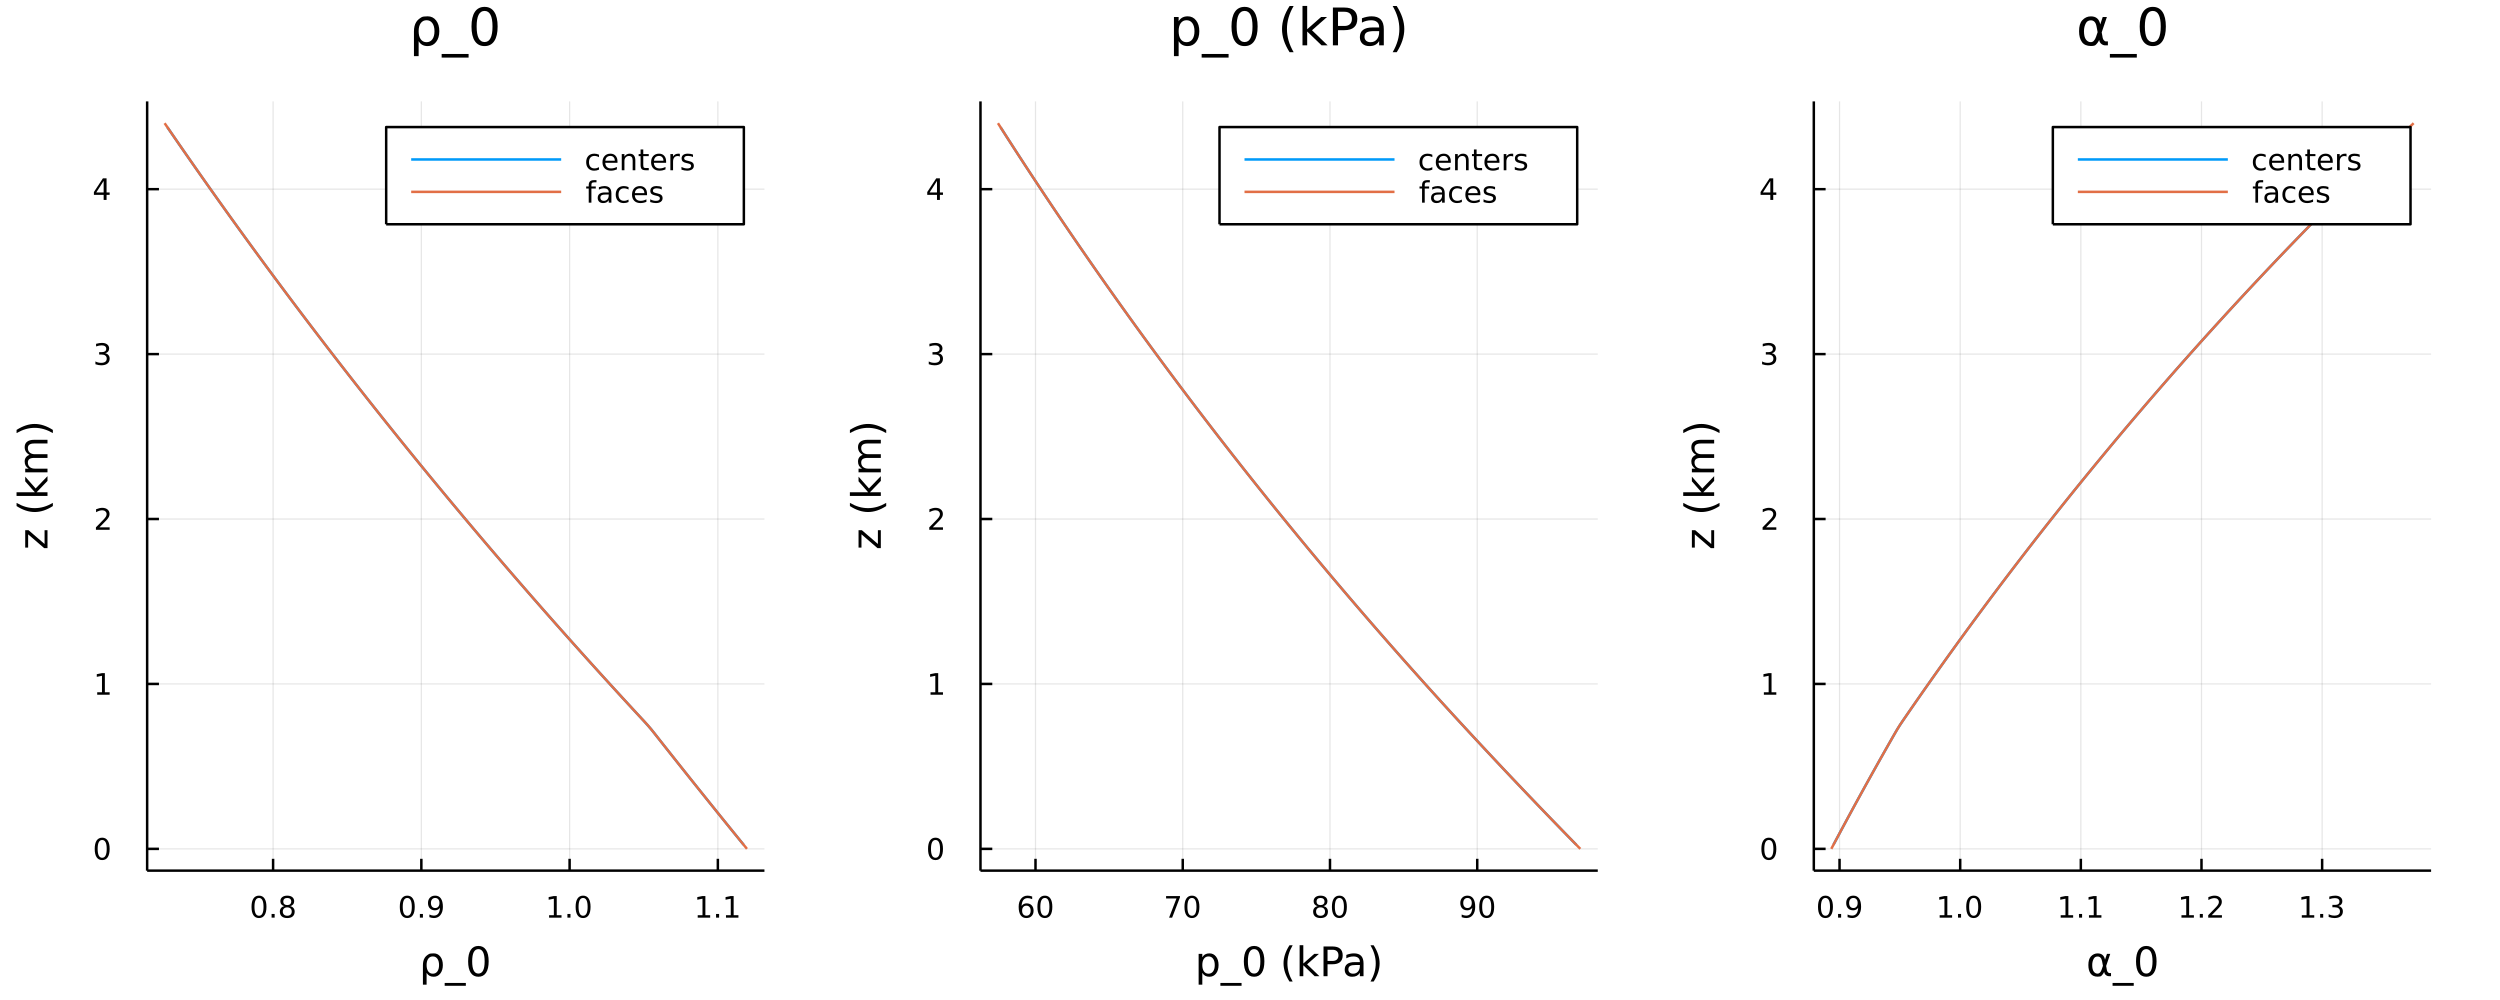 <?xml version="1.0" encoding="utf-8"?>
<svg xmlns="http://www.w3.org/2000/svg" xmlns:xlink="http://www.w3.org/1999/xlink" width="1000" height="400" viewBox="0 0 4000 1600">
<rect x="0" y="0" width="4000" height="1600" fill="#333333" stroke="none"/>
<defs>
  <clipPath id="clip840">
    <rect x="0" y="0" width="4000" height="1600"/>
  </clipPath>
</defs>
<path clip-path="url(#clip840)" d="
M0 1600 L4000 1600 L4000 0 L0 0  Z
  " fill="#ffffff" fill-rule="evenodd" fill-opacity="1"/>
<defs>
  <clipPath id="clip841">
    <rect x="800" y="0" width="2801" height="1600"/>
  </clipPath>
</defs>
<path clip-path="url(#clip840)" d="
M235.429 1393.02 L1223.1 1393.02 L1223.1 162.272 L235.429 162.272  Z
  " fill="#ffffff" fill-rule="evenodd" fill-opacity="1"/>
<defs>
  <clipPath id="clip842">
    <rect x="235" y="162" width="989" height="1232"/>
  </clipPath>
</defs>
<polyline clip-path="url(#clip842)" style="stroke:#000000; stroke-linecap:butt; stroke-linejoin:round; stroke-width:2; stroke-opacity:0.1; fill:none" points="
  436.952,1393.02 436.952,162.272 
  "/>
<polyline clip-path="url(#clip842)" style="stroke:#000000; stroke-linecap:butt; stroke-linejoin:round; stroke-width:2; stroke-opacity:0.1; fill:none" points="
  674.159,1393.02 674.159,162.272 
  "/>
<polyline clip-path="url(#clip842)" style="stroke:#000000; stroke-linecap:butt; stroke-linejoin:round; stroke-width:2; stroke-opacity:0.1; fill:none" points="
  911.366,1393.02 911.366,162.272 
  "/>
<polyline clip-path="url(#clip842)" style="stroke:#000000; stroke-linecap:butt; stroke-linejoin:round; stroke-width:2; stroke-opacity:0.1; fill:none" points="
  1148.57,1393.02 1148.57,162.272 
  "/>
<polyline clip-path="url(#clip840)" style="stroke:#000000; stroke-linecap:butt; stroke-linejoin:round; stroke-width:4; stroke-opacity:1; fill:none" points="
  235.429,1393.02 1223.1,1393.02 
  "/>
<polyline clip-path="url(#clip840)" style="stroke:#000000; stroke-linecap:butt; stroke-linejoin:round; stroke-width:4; stroke-opacity:1; fill:none" points="
  436.952,1393.02 436.952,1374.12 
  "/>
<polyline clip-path="url(#clip840)" style="stroke:#000000; stroke-linecap:butt; stroke-linejoin:round; stroke-width:4; stroke-opacity:1; fill:none" points="
  674.159,1393.02 674.159,1374.12 
  "/>
<polyline clip-path="url(#clip840)" style="stroke:#000000; stroke-linecap:butt; stroke-linejoin:round; stroke-width:4; stroke-opacity:1; fill:none" points="
  911.366,1393.02 911.366,1374.12 
  "/>
<polyline clip-path="url(#clip840)" style="stroke:#000000; stroke-linecap:butt; stroke-linejoin:round; stroke-width:4; stroke-opacity:1; fill:none" points="
  1148.57,1393.02 1148.57,1374.12 
  "/>
<path clip-path="url(#clip840)" d="M414.382 1436.74 Q410.771 1436.74 408.943 1440.3 Q407.137 1443.84 407.137 1450.97 Q407.137 1458.08 408.943 1461.65 Q410.771 1465.19 414.382 1465.19 Q418.017 1465.19 419.822 1461.65 Q421.651 1458.08 421.651 1450.97 Q421.651 1443.84 419.822 1440.3 Q418.017 1436.74 414.382 1436.74 M414.382 1433.03 Q420.192 1433.03 423.248 1437.64 Q426.327 1442.22 426.327 1450.97 Q426.327 1459.7 423.248 1464.31 Q420.192 1468.89 414.382 1468.89 Q408.572 1468.89 405.493 1464.31 Q402.438 1459.7 402.438 1450.97 Q402.438 1442.22 405.493 1437.64 Q408.572 1433.03 414.382 1433.03 Z" fill="#000000" fill-rule="evenodd" fill-opacity="1" /><path clip-path="url(#clip840)" d="M434.544 1462.34 L439.428 1462.34 L439.428 1468.22 L434.544 1468.22 L434.544 1462.34 Z" fill="#000000" fill-rule="evenodd" fill-opacity="1" /><path clip-path="url(#clip840)" d="M459.614 1451.81 Q456.28 1451.81 454.359 1453.59 Q452.461 1455.37 452.461 1458.5 Q452.461 1461.62 454.359 1463.4 Q456.28 1465.19 459.614 1465.19 Q462.947 1465.19 464.868 1463.4 Q466.789 1461.6 466.789 1458.5 Q466.789 1455.37 464.868 1453.59 Q462.97 1451.81 459.614 1451.81 M454.938 1449.82 Q451.928 1449.08 450.239 1447.02 Q448.572 1444.96 448.572 1441.99 Q448.572 1437.85 451.512 1435.44 Q454.475 1433.03 459.614 1433.03 Q464.776 1433.03 467.715 1435.44 Q470.655 1437.85 470.655 1441.99 Q470.655 1444.96 468.965 1447.02 Q467.299 1449.08 464.313 1449.82 Q467.692 1450.6 469.567 1452.9 Q471.465 1455.19 471.465 1458.5 Q471.465 1463.52 468.387 1466.21 Q465.331 1468.89 459.614 1468.89 Q453.896 1468.89 450.817 1466.21 Q447.762 1463.52 447.762 1458.5 Q447.762 1455.19 449.66 1452.9 Q451.558 1450.6 454.938 1449.82 M453.225 1442.43 Q453.225 1445.12 454.891 1446.62 Q456.581 1448.13 459.614 1448.13 Q462.623 1448.13 464.313 1446.62 Q466.026 1445.12 466.026 1442.43 Q466.026 1439.75 464.313 1438.24 Q462.623 1436.74 459.614 1436.74 Q456.581 1436.74 454.891 1438.24 Q453.225 1439.75 453.225 1442.43 Z" fill="#000000" fill-rule="evenodd" fill-opacity="1" /><path clip-path="url(#clip840)" d="M651.636 1436.74 Q648.025 1436.74 646.196 1440.3 Q644.39 1443.84 644.39 1450.97 Q644.39 1458.08 646.196 1461.65 Q648.025 1465.19 651.636 1465.19 Q655.27 1465.19 657.075 1461.65 Q658.904 1458.08 658.904 1450.97 Q658.904 1443.84 657.075 1440.3 Q655.27 1436.74 651.636 1436.74 M651.636 1433.03 Q657.446 1433.03 660.501 1437.64 Q663.58 1442.22 663.58 1450.97 Q663.58 1459.7 660.501 1464.31 Q657.446 1468.89 651.636 1468.89 Q645.826 1468.89 642.747 1464.31 Q639.691 1459.7 639.691 1450.97 Q639.691 1442.22 642.747 1437.64 Q645.826 1433.03 651.636 1433.03 Z" fill="#000000" fill-rule="evenodd" fill-opacity="1" /><path clip-path="url(#clip840)" d="M671.798 1462.34 L676.682 1462.34 L676.682 1468.22 L671.798 1468.22 L671.798 1462.34 Z" fill="#000000" fill-rule="evenodd" fill-opacity="1" /><path clip-path="url(#clip840)" d="M687.006 1467.5 L687.006 1463.24 Q688.765 1464.08 690.571 1464.52 Q692.376 1464.96 694.112 1464.96 Q698.742 1464.96 701.172 1461.85 Q703.626 1458.73 703.973 1452.39 Q702.631 1454.38 700.571 1455.44 Q698.51 1456.51 696.01 1456.51 Q690.825 1456.51 687.793 1453.38 Q684.784 1450.23 684.784 1444.79 Q684.784 1439.47 687.932 1436.25 Q691.08 1433.03 696.311 1433.03 Q702.307 1433.03 705.455 1437.64 Q708.626 1442.22 708.626 1450.97 Q708.626 1459.15 704.737 1464.03 Q700.872 1468.89 694.321 1468.89 Q692.561 1468.89 690.756 1468.54 Q688.95 1468.2 687.006 1467.5 M696.311 1452.85 Q699.459 1452.85 701.288 1450.7 Q703.14 1448.54 703.14 1444.79 Q703.14 1441.07 701.288 1438.91 Q699.459 1436.74 696.311 1436.74 Q693.163 1436.74 691.311 1438.91 Q689.483 1441.07 689.483 1444.79 Q689.483 1448.54 691.311 1450.7 Q693.163 1452.85 696.311 1452.85 Z" fill="#000000" fill-rule="evenodd" fill-opacity="1" /><path clip-path="url(#clip840)" d="M878.519 1464.28 L886.158 1464.28 L886.158 1437.92 L877.847 1439.59 L877.847 1435.33 L886.111 1433.66 L890.787 1433.66 L890.787 1464.28 L898.426 1464.28 L898.426 1468.22 L878.519 1468.22 L878.519 1464.28 Z" fill="#000000" fill-rule="evenodd" fill-opacity="1" /><path clip-path="url(#clip840)" d="M907.87 1462.34 L912.755 1462.34 L912.755 1468.22 L907.87 1468.22 L907.87 1462.34 Z" fill="#000000" fill-rule="evenodd" fill-opacity="1" /><path clip-path="url(#clip840)" d="M932.94 1436.74 Q929.329 1436.74 927.5 1440.3 Q925.694 1443.84 925.694 1450.97 Q925.694 1458.08 927.5 1461.65 Q929.329 1465.19 932.94 1465.19 Q936.574 1465.19 938.38 1461.65 Q940.208 1458.08 940.208 1450.97 Q940.208 1443.84 938.38 1440.3 Q936.574 1436.74 932.94 1436.74 M932.94 1433.03 Q938.75 1433.03 941.805 1437.64 Q944.884 1442.22 944.884 1450.97 Q944.884 1459.7 941.805 1464.31 Q938.75 1468.89 932.94 1468.89 Q927.13 1468.89 924.051 1464.31 Q920.995 1459.7 920.995 1450.97 Q920.995 1442.22 924.051 1437.64 Q927.13 1433.03 932.94 1433.03 Z" fill="#000000" fill-rule="evenodd" fill-opacity="1" /><path clip-path="url(#clip840)" d="M1116.34 1464.28 L1123.98 1464.28 L1123.98 1437.92 L1115.67 1439.59 L1115.67 1435.33 L1123.93 1433.66 L1128.61 1433.66 L1128.61 1464.28 L1136.25 1464.28 L1136.25 1468.22 L1116.34 1468.22 L1116.34 1464.28 Z" fill="#000000" fill-rule="evenodd" fill-opacity="1" /><path clip-path="url(#clip840)" d="M1145.69 1462.34 L1150.58 1462.34 L1150.58 1468.22 L1145.69 1468.22 L1145.69 1462.34 Z" fill="#000000" fill-rule="evenodd" fill-opacity="1" /><path clip-path="url(#clip840)" d="M1161.57 1464.28 L1169.21 1464.28 L1169.21 1437.92 L1160.9 1439.59 L1160.9 1435.33 L1169.16 1433.66 L1173.84 1433.66 L1173.84 1464.28 L1181.48 1464.28 L1181.48 1468.22 L1161.57 1468.22 L1161.57 1464.28 Z" fill="#000000" fill-rule="evenodd" fill-opacity="1" /><path clip-path="url(#clip840)" d="M679.531 1532.6 Q681.473 1529.35 686.279 1526.49 Q688.157 1525.38 693.949 1525.38 Q700.442 1525.38 704.485 1530.53 Q708.559 1535.69 708.559 1544.09 Q708.559 1552.49 704.485 1557.65 Q700.442 1562.81 693.949 1562.81 Q690.035 1562.81 687.202 1561.28 Q684.401 1559.72 682.555 1556.54 L682.555 1575.44 L676.667 1575.44 L676.667 1544.41 Q676.667 1537.06 679.531 1532.6 M702.48 1544.09 Q702.48 1537.63 699.806 1533.97 Q697.164 1530.28 692.517 1530.28 Q687.87 1530.28 685.197 1533.97 Q682.555 1537.63 682.555 1544.09 Q682.555 1550.55 685.197 1554.24 Q687.87 1557.91 692.517 1557.91 Q697.164 1557.91 699.806 1554.24 Q702.48 1550.55 702.48 1544.09 Z" fill="#000000" fill-rule="evenodd" fill-opacity="1" /><path clip-path="url(#clip840)" d="M745.353 1572.71 L745.353 1577.26 L711.487 1577.26 L711.487 1572.71 L745.353 1572.71 Z" fill="#000000" fill-rule="evenodd" fill-opacity="1" /><path clip-path="url(#clip840)" d="M765.436 1518.6 Q760.471 1518.6 757.957 1523.5 Q755.474 1528.37 755.474 1538.17 Q755.474 1547.94 757.957 1552.84 Q760.471 1557.71 765.436 1557.71 Q770.433 1557.71 772.916 1552.84 Q775.431 1547.94 775.431 1538.17 Q775.431 1528.37 772.916 1523.5 Q770.433 1518.6 765.436 1518.6 M765.436 1513.5 Q773.425 1513.5 777.627 1519.84 Q781.86 1526.14 781.86 1538.17 Q781.86 1550.17 777.627 1556.5 Q773.425 1562.81 765.436 1562.81 Q757.447 1562.81 753.214 1556.5 Q749.013 1550.17 749.013 1538.17 Q749.013 1526.14 753.214 1519.84 Q757.447 1513.5 765.436 1513.5 Z" fill="#000000" fill-rule="evenodd" fill-opacity="1" /><polyline clip-path="url(#clip842)" style="stroke:#000000; stroke-linecap:butt; stroke-linejoin:round; stroke-width:2; stroke-opacity:0.1; fill:none" points="
  235.429,1358.19 1223.1,1358.19 
  "/>
<polyline clip-path="url(#clip842)" style="stroke:#000000; stroke-linecap:butt; stroke-linejoin:round; stroke-width:2; stroke-opacity:0.1; fill:none" points="
  235.429,1094.3 1223.1,1094.3 
  "/>
<polyline clip-path="url(#clip842)" style="stroke:#000000; stroke-linecap:butt; stroke-linejoin:round; stroke-width:2; stroke-opacity:0.1; fill:none" points="
  235.429,830.422 1223.1,830.422 
  "/>
<polyline clip-path="url(#clip842)" style="stroke:#000000; stroke-linecap:butt; stroke-linejoin:round; stroke-width:2; stroke-opacity:0.1; fill:none" points="
  235.429,566.54 1223.1,566.54 
  "/>
<polyline clip-path="url(#clip842)" style="stroke:#000000; stroke-linecap:butt; stroke-linejoin:round; stroke-width:2; stroke-opacity:0.1; fill:none" points="
  235.429,302.658 1223.1,302.658 
  "/>
<polyline clip-path="url(#clip840)" style="stroke:#000000; stroke-linecap:butt; stroke-linejoin:round; stroke-width:4; stroke-opacity:1; fill:none" points="
  235.429,1393.02 235.429,162.272 
  "/>
<polyline clip-path="url(#clip840)" style="stroke:#000000; stroke-linecap:butt; stroke-linejoin:round; stroke-width:4; stroke-opacity:1; fill:none" points="
  235.429,1358.19 254.327,1358.19 
  "/>
<polyline clip-path="url(#clip840)" style="stroke:#000000; stroke-linecap:butt; stroke-linejoin:round; stroke-width:4; stroke-opacity:1; fill:none" points="
  235.429,1094.3 254.327,1094.3 
  "/>
<polyline clip-path="url(#clip840)" style="stroke:#000000; stroke-linecap:butt; stroke-linejoin:round; stroke-width:4; stroke-opacity:1; fill:none" points="
  235.429,830.422 254.327,830.422 
  "/>
<polyline clip-path="url(#clip840)" style="stroke:#000000; stroke-linecap:butt; stroke-linejoin:round; stroke-width:4; stroke-opacity:1; fill:none" points="
  235.429,566.54 254.327,566.54 
  "/>
<polyline clip-path="url(#clip840)" style="stroke:#000000; stroke-linecap:butt; stroke-linejoin:round; stroke-width:4; stroke-opacity:1; fill:none" points="
  235.429,302.658 254.327,302.658 
  "/>
<path clip-path="url(#clip840)" d="M163.485 1343.99 Q159.874 1343.99 158.045 1347.55 Q156.24 1351.09 156.24 1358.22 Q156.24 1365.33 158.045 1368.89 Q159.874 1372.43 163.485 1372.43 Q167.119 1372.43 168.925 1368.89 Q170.753 1365.33 170.753 1358.22 Q170.753 1351.09 168.925 1347.55 Q167.119 1343.99 163.485 1343.99 M163.485 1340.28 Q169.295 1340.28 172.351 1344.89 Q175.429 1349.47 175.429 1358.22 Q175.429 1366.95 172.351 1371.56 Q169.295 1376.14 163.485 1376.14 Q157.675 1376.14 154.596 1371.56 Q151.541 1366.95 151.541 1358.22 Q151.541 1349.47 154.596 1344.89 Q157.675 1340.28 163.485 1340.28 Z" fill="#000000" fill-rule="evenodd" fill-opacity="1" /><path clip-path="url(#clip840)" d="M155.522 1107.65 L163.161 1107.65 L163.161 1081.28 L154.851 1082.95 L154.851 1078.69 L163.115 1077.02 L167.79 1077.02 L167.79 1107.65 L175.429 1107.65 L175.429 1111.58 L155.522 1111.58 L155.522 1107.65 Z" fill="#000000" fill-rule="evenodd" fill-opacity="1" /><path clip-path="url(#clip840)" d="M159.11 843.767 L175.429 843.767 L175.429 847.702 L153.485 847.702 L153.485 843.767 Q156.147 841.013 160.73 836.383 Q165.337 831.73 166.517 830.388 Q168.763 827.865 169.642 826.129 Q170.545 824.369 170.545 822.679 Q170.545 819.925 168.601 818.189 Q166.679 816.453 163.578 816.453 Q161.378 816.453 158.925 817.217 Q156.494 817.98 153.716 819.531 L153.716 814.809 Q156.541 813.675 158.994 813.096 Q161.448 812.517 163.485 812.517 Q168.855 812.517 172.05 815.203 Q175.244 817.888 175.244 822.379 Q175.244 824.508 174.434 826.429 Q173.647 828.328 171.54 830.92 Q170.962 831.591 167.86 834.809 Q164.758 838.003 159.11 843.767 Z" fill="#000000" fill-rule="evenodd" fill-opacity="1" /><path clip-path="url(#clip840)" d="M168.3 565.186 Q171.656 565.904 173.531 568.172 Q175.429 570.441 175.429 573.774 Q175.429 578.89 171.911 581.69 Q168.392 584.491 161.911 584.491 Q159.735 584.491 157.42 584.052 Q155.129 583.635 152.675 582.778 L152.675 578.265 Q154.619 579.399 156.934 579.978 Q159.249 580.556 161.772 580.556 Q166.17 580.556 168.462 578.82 Q170.777 577.084 170.777 573.774 Q170.777 570.718 168.624 569.005 Q166.494 567.269 162.675 567.269 L158.647 567.269 L158.647 563.427 L162.86 563.427 Q166.309 563.427 168.138 562.061 Q169.966 560.672 169.966 558.079 Q169.966 555.417 168.068 554.005 Q166.193 552.57 162.675 552.57 Q160.753 552.57 158.554 552.987 Q156.355 553.404 153.716 554.283 L153.716 550.117 Q156.379 549.376 158.693 549.005 Q161.031 548.635 163.091 548.635 Q168.415 548.635 171.517 551.066 Q174.619 553.473 174.619 557.593 Q174.619 560.464 172.976 562.454 Q171.332 564.422 168.3 565.186 Z" fill="#000000" fill-rule="evenodd" fill-opacity="1" /><path clip-path="url(#clip840)" d="M165.846 289.452 L154.041 307.901 L165.846 307.901 L165.846 289.452 M164.619 285.378 L170.499 285.378 L170.499 307.901 L175.429 307.901 L175.429 311.79 L170.499 311.79 L170.499 319.938 L165.846 319.938 L165.846 311.79 L150.244 311.79 L150.244 307.276 L164.619 285.378 Z" fill="#000000" fill-rule="evenodd" fill-opacity="1" /><path clip-path="url(#clip840)" d="M40.34 876.171 L40.34 848.353 L45.688 848.353 L71.309 870.378 L71.309 848.353 L75.988 848.353 L75.988 876.967 L70.641 876.967 L45.019 854.942 L45.019 876.171 L40.34 876.171 Z" fill="#000000" fill-rule="evenodd" fill-opacity="1" /><path clip-path="url(#clip840)" d="M26.527 804.621 Q33.847 808.886 41.009 810.955 Q48.17 813.023 55.523 813.023 Q62.875 813.023 70.1 810.955 Q77.293 808.854 84.582 804.621 L84.582 809.713 Q77.102 814.488 69.877 816.875 Q62.652 819.23 55.523 819.23 Q48.425 819.23 41.231 816.875 Q34.038 814.519 26.527 809.713 L26.527 804.621 Z" fill="#000000" fill-rule="evenodd" fill-opacity="1" /><path clip-path="url(#clip840)" d="M26.463 793.481 L26.463 787.592 L55.714 787.592 L40.34 770.119 L40.34 762.639 L57.019 781.545 L75.988 761.843 L75.988 769.482 L58.578 787.592 L75.988 787.592 L75.988 793.481 L26.463 793.481 Z" fill="#000000" fill-rule="evenodd" fill-opacity="1" /><path clip-path="url(#clip840)" d="M47.184 727.755 Q43.237 725.559 41.359 722.503 Q39.481 719.448 39.481 715.31 Q39.481 709.74 43.396 706.716 Q47.279 703.692 54.472 703.692 L75.988 703.692 L75.988 709.581 L54.663 709.581 Q49.539 709.581 47.056 711.395 Q44.574 713.209 44.574 716.933 Q44.574 721.485 47.597 724.126 Q50.621 726.768 55.841 726.768 L75.988 726.768 L75.988 732.656 L54.663 732.656 Q49.507 732.656 47.056 734.471 Q44.574 736.285 44.574 740.072 Q44.574 744.56 47.629 747.202 Q50.653 749.844 55.841 749.844 L75.988 749.844 L75.988 755.732 L40.34 755.732 L40.34 749.844 L45.879 749.844 Q42.6 747.839 41.041 745.038 Q39.481 742.237 39.481 738.385 Q39.481 734.502 41.454 731.797 Q43.428 729.06 47.184 727.755 Z" fill="#000000" fill-rule="evenodd" fill-opacity="1" /><path clip-path="url(#clip840)" d="M26.527 692.934 L26.527 687.842 Q34.038 683.067 41.231 680.712 Q48.425 678.325 55.523 678.325 Q62.652 678.325 69.877 680.712 Q77.102 683.067 84.582 687.842 L84.582 692.934 Q77.293 688.701 70.1 686.632 Q62.875 684.532 55.523 684.532 Q48.17 684.532 41.009 686.632 Q33.847 688.701 26.527 692.934 Z" fill="#000000" fill-rule="evenodd" fill-opacity="1" /><path clip-path="url(#clip840)" d="M665.968 35.308 Q668.439 31.176 674.556 27.53 Q676.946 26.112 684.318 26.112 Q692.582 26.112 697.727 32.675 Q702.912 39.237 702.912 49.931 Q702.912 60.626 697.727 67.188 Q692.582 73.751 684.318 73.751 Q679.336 73.751 675.731 71.806 Q672.166 69.821 669.816 65.77 L669.816 89.833 L662.322 89.833 L662.322 50.337 Q662.322 40.979 665.968 35.308 M695.175 49.931 Q695.175 41.708 691.772 37.05 Q688.41 32.35 682.496 32.35 Q676.581 32.35 673.178 37.05 Q669.816 41.708 669.816 49.931 Q669.816 58.155 673.178 62.854 Q676.581 67.512 682.496 67.512 Q688.41 67.512 691.772 62.854 Q695.175 58.155 695.175 49.931 Z" fill="#000000" fill-rule="evenodd" fill-opacity="1" /><path clip-path="url(#clip840)" d="M749.741 86.349 L749.741 92.142 L706.639 92.142 L706.639 86.349 L749.741 86.349 Z" fill="#000000" fill-rule="evenodd" fill-opacity="1" /><path clip-path="url(#clip840)" d="M775.302 17.484 Q768.982 17.484 765.782 23.722 Q762.622 29.92 762.622 42.397 Q762.622 54.833 765.782 61.071 Q768.982 67.269 775.302 67.269 Q781.662 67.269 784.821 61.071 Q788.022 54.833 788.022 42.397 Q788.022 29.92 784.821 23.722 Q781.662 17.484 775.302 17.484 M775.302 11.002 Q785.47 11.002 790.817 19.064 Q796.204 27.084 796.204 42.397 Q796.204 57.669 790.817 65.73 Q785.47 73.751 775.302 73.751 Q765.134 73.751 759.746 65.73 Q754.399 57.669 754.399 42.397 Q754.399 27.084 759.746 19.064 Q765.134 11.002 775.302 11.002 Z" fill="#000000" fill-rule="evenodd" fill-opacity="1" /><polyline clip-path="url(#clip842)" style="stroke:#009af9; stroke-linecap:butt; stroke-linejoin:round; stroke-width:4; stroke-opacity:1; fill:none" points="
  1189.77,1351.59 1179.05,1338.4 1168.34,1325.2 1157.67,1312.01 1147.02,1298.81 1136.4,1285.62 1125.81,1272.43 1115.24,1259.23 1104.69,1246.04 1094.17,1232.84 
  1083.68,1219.65 1073.22,1206.45 1062.78,1193.26 1052.36,1180.07 1041.98,1166.87 1030.26,1153.68 1018.03,1140.48 1005.85,1127.29 993.719,1114.1 981.636,1100.9 
  969.603,1087.71 957.617,1074.51 945.68,1061.32 933.792,1048.13 921.952,1034.93 910.16,1021.74 898.416,1008.54 886.721,995.349 875.074,982.155 863.474,968.961 
  851.922,955.767 840.417,942.572 828.96,929.378 817.548,916.184 806.187,902.99 794.872,889.796 783.603,876.602 772.383,863.408 761.206,850.214 750.077,837.02 
  738.992,823.825 727.954,810.631 716.964,797.437 706.02,784.243 695.121,771.049 684.268,757.855 673.461,744.661 662.699,731.467 651.982,718.272 641.31,705.078 
  630.683,691.884 620.1,678.69 609.563,665.496 599.071,652.302 588.621,639.108 578.217,625.914 567.857,612.719 557.541,599.525 547.269,586.331 537.041,573.137 
  526.856,559.943 516.715,546.749 506.617,533.555 496.563,520.361 486.551,507.167 476.583,493.972 466.658,480.778 456.775,467.584 446.935,454.39 437.137,441.196 
  427.382,428.002 417.669,414.808 407.998,401.614 398.369,388.419 388.782,375.225 379.236,362.031 369.732,348.837 360.269,335.643 350.848,322.449 341.468,309.255 
  332.129,296.061 322.831,282.867 313.574,269.672 304.357,256.478 295.181,243.284 286.046,230.09 276.95,216.896 267.895,203.702 
  "/>
<polyline clip-path="url(#clip842)" style="stroke:#e26f46; stroke-linecap:butt; stroke-linejoin:round; stroke-width:4; stroke-opacity:1; fill:none" points="
  1195.14,1358.19 1184.4,1344.99 1173.69,1331.8 1163,1318.6 1152.34,1305.41 1141.71,1292.22 1131.1,1279.02 1120.52,1265.83 1109.96,1252.63 1099.43,1239.44 
  1088.93,1226.25 1078.45,1213.05 1067.99,1199.86 1057.57,1186.66 1047.17,1173.47 1036.4,1160.28 1024.14,1147.08 1011.94,1133.89 999.778,1120.69 987.672,1107.5 
  975.613,1094.3 963.604,1081.11 951.643,1067.92 939.73,1054.72 927.866,1041.53 916.05,1028.33 904.282,1015.14 892.562,1001.95 880.891,988.752 869.268,975.558 
  857.692,962.364 846.164,949.17 834.683,935.975 823.25,922.781 811.862,909.587 800.524,896.393 789.232,883.199 777.986,870.005 766.788,856.811 755.635,843.617 
  744.529,830.422 733.466,817.228 722.453,804.034 711.486,790.84 700.565,777.646 689.689,764.452 678.859,751.258 668.074,738.064 657.334,724.87 646.64,711.675 
  635.99,698.481 625.386,685.287 614.827,672.093 604.311,658.899 593.84,645.705 583.413,632.511 573.031,619.317 562.693,606.122 552.399,592.928 542.149,579.734 
  531.943,566.54 521.78,553.346 511.661,540.152 501.585,526.958 491.552,513.764 481.562,500.569 471.615,487.375 461.711,474.181 451.85,460.987 442.031,447.793 
  432.255,434.599 422.52,421.405 412.828,408.211 403.178,395.017 393.57,381.822 384.004,368.628 374.479,355.434 364.995,342.24 355.554,329.046 346.153,315.852 
  336.794,302.658 327.474,289.464 318.197,276.269 308.961,263.075 299.764,249.881 290.608,236.687 281.493,223.493 272.417,210.299 263.382,197.105 
  "/>
<path clip-path="url(#clip840)" d="
M617.884 358.817 L1190.17 358.817 L1190.17 203.297 L617.884 203.297  Z
  " fill="#ffffff" fill-rule="evenodd" fill-opacity="1"/>
<polyline clip-path="url(#clip840)" style="stroke:#000000; stroke-linecap:butt; stroke-linejoin:round; stroke-width:4; stroke-opacity:1; fill:none" points="
  617.884,358.817 1190.17,358.817 1190.17,203.297 617.884,203.297 617.884,358.817 
  "/>
<polyline clip-path="url(#clip840)" style="stroke:#009af9; stroke-linecap:butt; stroke-linejoin:round; stroke-width:4; stroke-opacity:1; fill:none" points="
  657.884,255.137 897.884,255.137 
  "/>
<path clip-path="url(#clip840)" d="M958.393 247.487 L958.393 251.468 Q956.588 250.473 954.759 249.987 Q952.953 249.477 951.102 249.477 Q946.958 249.477 944.666 252.116 Q942.375 254.732 942.375 259.477 Q942.375 264.223 944.666 266.862 Q946.958 269.477 951.102 269.477 Q952.953 269.477 954.759 268.991 Q956.588 268.482 958.393 267.487 L958.393 271.422 Q956.611 272.255 954.69 272.672 Q952.791 273.088 950.639 273.088 Q944.782 273.088 941.333 269.408 Q937.884 265.727 937.884 259.477 Q937.884 253.135 941.356 249.501 Q944.852 245.866 950.916 245.866 Q952.884 245.866 954.759 246.283 Q956.634 246.677 958.393 247.487 Z" fill="#000000" fill-rule="evenodd" fill-opacity="1" /><path clip-path="url(#clip840)" d="M987.976 258.389 L987.976 260.473 L968.393 260.473 Q968.671 264.871 971.032 267.186 Q973.416 269.477 977.652 269.477 Q980.106 269.477 982.398 268.876 Q984.713 268.274 986.981 267.07 L986.981 271.098 Q984.689 272.07 982.282 272.579 Q979.875 273.088 977.398 273.088 Q971.194 273.088 967.56 269.477 Q963.949 265.866 963.949 259.709 Q963.949 253.343 967.375 249.616 Q970.824 245.866 976.657 245.866 Q981.889 245.866 984.921 249.246 Q987.976 252.602 987.976 258.389 M983.717 257.139 Q983.671 253.644 981.75 251.561 Q979.851 249.477 976.703 249.477 Q973.139 249.477 970.986 251.491 Q968.856 253.505 968.532 257.163 L983.717 257.139 Z" fill="#000000" fill-rule="evenodd" fill-opacity="1" /><path clip-path="url(#clip840)" d="M1016.52 256.769 L1016.52 272.417 L1012.26 272.417 L1012.26 256.908 Q1012.26 253.227 1010.82 251.399 Q1009.39 249.57 1006.52 249.57 Q1003.07 249.57 1001.08 251.769 Q999.087 253.968 999.087 257.764 L999.087 272.417 L994.805 272.417 L994.805 246.491 L999.087 246.491 L999.087 250.519 Q1000.62 248.181 1002.68 247.024 Q1004.76 245.866 1007.47 245.866 Q1011.93 245.866 1014.23 248.644 Q1016.52 251.399 1016.52 256.769 Z" fill="#000000" fill-rule="evenodd" fill-opacity="1" /><path clip-path="url(#clip840)" d="M1029.23 239.13 L1029.23 246.491 L1038 246.491 L1038 249.802 L1029.23 249.802 L1029.23 263.876 Q1029.23 267.047 1030.08 267.95 Q1030.96 268.852 1033.62 268.852 L1038 268.852 L1038 272.417 L1033.62 272.417 Q1028.69 272.417 1026.82 270.588 Q1024.94 268.737 1024.94 263.876 L1024.94 249.802 L1021.82 249.802 L1021.82 246.491 L1024.94 246.491 L1024.94 239.13 L1029.23 239.13 Z" fill="#000000" fill-rule="evenodd" fill-opacity="1" /><path clip-path="url(#clip840)" d="M1065.78 258.389 L1065.78 260.473 L1046.19 260.473 Q1046.47 264.871 1048.83 267.186 Q1051.22 269.477 1055.45 269.477 Q1057.91 269.477 1060.2 268.876 Q1062.51 268.274 1064.78 267.07 L1064.78 271.098 Q1062.49 272.07 1060.08 272.579 Q1057.68 273.088 1055.2 273.088 Q1048.99 273.088 1045.36 269.477 Q1041.75 265.866 1041.75 259.709 Q1041.75 253.343 1045.18 249.616 Q1048.62 245.866 1054.46 245.866 Q1059.69 245.866 1062.72 249.246 Q1065.78 252.602 1065.78 258.389 M1061.52 257.139 Q1061.47 253.644 1059.55 251.561 Q1057.65 249.477 1054.5 249.477 Q1050.94 249.477 1048.79 251.491 Q1046.66 253.505 1046.33 257.163 L1061.52 257.139 Z" fill="#000000" fill-rule="evenodd" fill-opacity="1" /><path clip-path="url(#clip840)" d="M1087.79 250.473 Q1087.07 250.056 1086.22 249.871 Q1085.38 249.663 1084.36 249.663 Q1080.75 249.663 1078.81 252.024 Q1076.89 254.362 1076.89 258.76 L1076.89 272.417 L1072.61 272.417 L1072.61 246.491 L1076.89 246.491 L1076.89 250.519 Q1078.23 248.158 1080.38 247.024 Q1082.54 245.866 1085.61 245.866 Q1086.05 245.866 1086.59 245.936 Q1087.12 245.982 1087.77 246.098 L1087.79 250.473 Z" fill="#000000" fill-rule="evenodd" fill-opacity="1" /><path clip-path="url(#clip840)" d="M1108.79 247.255 L1108.79 251.283 Q1106.98 250.357 1105.04 249.894 Q1103.09 249.431 1101.01 249.431 Q1097.84 249.431 1096.24 250.403 Q1094.67 251.376 1094.67 253.32 Q1094.67 254.802 1095.8 255.658 Q1096.93 256.491 1100.36 257.255 L1101.82 257.579 Q1106.36 258.552 1108.25 260.334 Q1110.17 262.093 1110.17 265.264 Q1110.17 268.876 1107.3 270.982 Q1104.46 273.088 1099.46 273.088 Q1097.37 273.088 1095.11 272.672 Q1092.86 272.278 1090.36 271.468 L1090.36 267.07 Q1092.72 268.297 1095.01 268.922 Q1097.3 269.524 1099.55 269.524 Q1102.56 269.524 1104.18 268.505 Q1105.8 267.463 1105.8 265.589 Q1105.8 263.852 1104.62 262.926 Q1103.46 262.001 1099.5 261.144 L1098.02 260.797 Q1094.06 259.964 1092.3 258.251 Q1090.55 256.514 1090.55 253.505 Q1090.55 249.848 1093.14 247.857 Q1095.73 245.866 1100.5 245.866 Q1102.86 245.866 1104.94 246.214 Q1107.03 246.561 1108.79 247.255 Z" fill="#000000" fill-rule="evenodd" fill-opacity="1" /><polyline clip-path="url(#clip840)" style="stroke:#e26f46; stroke-linecap:butt; stroke-linejoin:round; stroke-width:4; stroke-opacity:1; fill:none" points="
  657.884,306.977 897.884,306.977 
  "/>
<path clip-path="url(#clip840)" d="M954.389 288.239 L954.389 291.78 L950.315 291.78 Q948.023 291.78 947.12 292.706 Q946.241 293.632 946.241 296.04 L946.241 298.331 L953.254 298.331 L953.254 301.642 L946.241 301.642 L946.241 324.257 L941.958 324.257 L941.958 301.642 L937.884 301.642 L937.884 298.331 L941.958 298.331 L941.958 296.526 Q941.958 292.197 943.972 290.23 Q945.986 288.239 950.361 288.239 L954.389 288.239 Z" fill="#000000" fill-rule="evenodd" fill-opacity="1" /><path clip-path="url(#clip840)" d="M969.736 311.225 Q964.574 311.225 962.583 312.405 Q960.592 313.586 960.592 316.433 Q960.592 318.702 962.074 320.044 Q963.578 321.364 966.148 321.364 Q969.689 321.364 971.819 318.864 Q973.972 316.341 973.972 312.174 L973.972 311.225 L969.736 311.225 M978.231 309.466 L978.231 324.257 L973.972 324.257 L973.972 320.322 Q972.514 322.683 970.338 323.817 Q968.162 324.928 965.014 324.928 Q961.032 324.928 958.671 322.706 Q956.333 320.461 956.333 316.711 Q956.333 312.336 959.25 310.114 Q962.19 307.892 968 307.892 L973.972 307.892 L973.972 307.475 Q973.972 304.535 972.027 302.938 Q970.106 301.317 966.611 301.317 Q964.389 301.317 962.282 301.85 Q960.176 302.382 958.231 303.447 L958.231 299.512 Q960.569 298.609 962.768 298.169 Q964.967 297.706 967.051 297.706 Q972.676 297.706 975.453 300.623 Q978.231 303.54 978.231 309.466 Z" fill="#000000" fill-rule="evenodd" fill-opacity="1" /><path clip-path="url(#clip840)" d="M1005.66 299.327 L1005.66 303.308 Q1003.86 302.313 1002.03 301.827 Q1000.22 301.317 998.37 301.317 Q994.226 301.317 991.935 303.956 Q989.643 306.572 989.643 311.317 Q989.643 316.063 991.935 318.702 Q994.226 321.317 998.37 321.317 Q1000.22 321.317 1002.03 320.831 Q1003.86 320.322 1005.66 319.327 L1005.66 323.262 Q1003.88 324.095 1001.96 324.512 Q1000.06 324.928 997.907 324.928 Q992.05 324.928 988.601 321.248 Q985.152 317.567 985.152 311.317 Q985.152 304.975 988.625 301.341 Q992.12 297.706 998.185 297.706 Q1000.15 297.706 1002.03 298.123 Q1003.9 298.517 1005.66 299.327 Z" fill="#000000" fill-rule="evenodd" fill-opacity="1" /><path clip-path="url(#clip840)" d="M1035.24 310.229 L1035.24 312.313 L1015.66 312.313 Q1015.94 316.711 1018.3 319.026 Q1020.68 321.317 1024.92 321.317 Q1027.37 321.317 1029.67 320.716 Q1031.98 320.114 1034.25 318.91 L1034.25 322.938 Q1031.96 323.91 1029.55 324.419 Q1027.14 324.928 1024.67 324.928 Q1018.46 324.928 1014.83 321.317 Q1011.22 317.706 1011.22 311.549 Q1011.22 305.183 1014.64 301.456 Q1018.09 297.706 1023.93 297.706 Q1029.16 297.706 1032.19 301.086 Q1035.24 304.442 1035.24 310.229 M1030.99 308.979 Q1030.94 305.484 1029.02 303.401 Q1027.12 301.317 1023.97 301.317 Q1020.41 301.317 1018.25 303.331 Q1016.12 305.345 1015.8 309.003 L1030.99 308.979 Z" fill="#000000" fill-rule="evenodd" fill-opacity="1" /><path clip-path="url(#clip840)" d="M1058.76 299.095 L1058.76 303.123 Q1056.96 302.197 1055.01 301.734 Q1053.07 301.271 1050.99 301.271 Q1047.81 301.271 1046.22 302.243 Q1044.64 303.216 1044.64 305.16 Q1044.64 306.642 1045.78 307.498 Q1046.91 308.331 1050.34 309.095 L1051.8 309.419 Q1056.33 310.392 1058.23 312.174 Q1060.15 313.933 1060.15 317.104 Q1060.15 320.716 1057.28 322.822 Q1054.43 324.928 1049.43 324.928 Q1047.35 324.928 1045.08 324.512 Q1042.84 324.118 1040.34 323.308 L1040.34 318.91 Q1042.7 320.137 1044.99 320.762 Q1047.28 321.364 1049.53 321.364 Q1052.54 321.364 1054.16 320.345 Q1055.78 319.303 1055.78 317.429 Q1055.78 315.692 1054.6 314.766 Q1053.44 313.841 1049.48 312.984 L1048 312.637 Q1044.04 311.804 1042.28 310.091 Q1040.52 308.354 1040.52 305.345 Q1040.52 301.688 1043.12 299.697 Q1045.71 297.706 1050.48 297.706 Q1052.84 297.706 1054.92 298.054 Q1057 298.401 1058.76 299.095 Z" fill="#000000" fill-rule="evenodd" fill-opacity="1" /><path clip-path="url(#clip840)" d="
M1568.76 1393.02 L2556.43 1393.02 L2556.43 162.272 L1568.76 162.272  Z
  " fill="#ffffff" fill-rule="evenodd" fill-opacity="1"/>
<defs>
  <clipPath id="clip843">
    <rect x="1568" y="162" width="989" height="1232"/>
  </clipPath>
</defs>
<polyline clip-path="url(#clip843)" style="stroke:#000000; stroke-linecap:butt; stroke-linejoin:round; stroke-width:2; stroke-opacity:0.1; fill:none" points="
  1656.8,1393.02 1656.8,162.272 
  "/>
<polyline clip-path="url(#clip843)" style="stroke:#000000; stroke-linecap:butt; stroke-linejoin:round; stroke-width:2; stroke-opacity:0.1; fill:none" points="
  1892.39,1393.02 1892.39,162.272 
  "/>
<polyline clip-path="url(#clip843)" style="stroke:#000000; stroke-linecap:butt; stroke-linejoin:round; stroke-width:2; stroke-opacity:0.1; fill:none" points="
  2127.98,1393.02 2127.98,162.272 
  "/>
<polyline clip-path="url(#clip843)" style="stroke:#000000; stroke-linecap:butt; stroke-linejoin:round; stroke-width:2; stroke-opacity:0.1; fill:none" points="
  2363.57,1393.02 2363.57,162.272 
  "/>
<polyline clip-path="url(#clip840)" style="stroke:#000000; stroke-linecap:butt; stroke-linejoin:round; stroke-width:4; stroke-opacity:1; fill:none" points="
  1568.76,1393.02 2556.43,1393.02 
  "/>
<polyline clip-path="url(#clip840)" style="stroke:#000000; stroke-linecap:butt; stroke-linejoin:round; stroke-width:4; stroke-opacity:1; fill:none" points="
  1656.8,1393.02 1656.8,1374.12 
  "/>
<polyline clip-path="url(#clip840)" style="stroke:#000000; stroke-linecap:butt; stroke-linejoin:round; stroke-width:4; stroke-opacity:1; fill:none" points="
  1892.39,1393.02 1892.39,1374.12 
  "/>
<polyline clip-path="url(#clip840)" style="stroke:#000000; stroke-linecap:butt; stroke-linejoin:round; stroke-width:4; stroke-opacity:1; fill:none" points="
  2127.98,1393.02 2127.98,1374.12 
  "/>
<polyline clip-path="url(#clip840)" style="stroke:#000000; stroke-linecap:butt; stroke-linejoin:round; stroke-width:4; stroke-opacity:1; fill:none" points="
  2363.57,1393.02 2363.57,1374.12 
  "/>
<path clip-path="url(#clip840)" d="M1642.2 1449.08 Q1639.06 1449.08 1637.2 1451.23 Q1635.37 1453.38 1635.37 1457.13 Q1635.37 1460.86 1637.2 1463.03 Q1639.06 1465.19 1642.2 1465.19 Q1645.35 1465.19 1647.18 1463.03 Q1649.03 1460.86 1649.03 1457.13 Q1649.03 1453.38 1647.18 1451.23 Q1645.35 1449.08 1642.2 1449.08 M1651.49 1434.42 L1651.49 1438.68 Q1649.73 1437.85 1647.92 1437.41 Q1646.14 1436.97 1644.38 1436.97 Q1639.75 1436.97 1637.3 1440.09 Q1634.87 1443.22 1634.52 1449.54 Q1635.88 1447.53 1637.94 1446.46 Q1640 1445.37 1642.48 1445.37 Q1647.69 1445.37 1650.7 1448.54 Q1653.73 1451.69 1653.73 1457.13 Q1653.73 1462.46 1650.58 1465.67 Q1647.43 1468.89 1642.2 1468.89 Q1636.21 1468.89 1633.04 1464.31 Q1629.87 1459.7 1629.87 1450.97 Q1629.87 1442.78 1633.75 1437.92 Q1637.64 1433.03 1644.19 1433.03 Q1645.95 1433.03 1647.74 1433.38 Q1649.54 1433.73 1651.49 1434.42 Z" fill="#000000" fill-rule="evenodd" fill-opacity="1" /><path clip-path="url(#clip840)" d="M1671.79 1436.74 Q1668.18 1436.74 1666.35 1440.3 Q1664.54 1443.84 1664.54 1450.97 Q1664.54 1458.08 1666.35 1461.65 Q1668.18 1465.19 1671.79 1465.19 Q1675.42 1465.19 1677.23 1461.65 Q1679.05 1458.08 1679.05 1450.97 Q1679.05 1443.84 1677.23 1440.3 Q1675.42 1436.74 1671.79 1436.74 M1671.79 1433.03 Q1677.6 1433.03 1680.65 1437.64 Q1683.73 1442.22 1683.73 1450.97 Q1683.73 1459.7 1680.65 1464.31 Q1677.6 1468.89 1671.79 1468.89 Q1665.98 1468.89 1662.9 1464.31 Q1659.84 1459.7 1659.84 1450.97 Q1659.84 1442.22 1662.9 1437.64 Q1665.98 1433.03 1671.79 1433.03 Z" fill="#000000" fill-rule="evenodd" fill-opacity="1" /><path clip-path="url(#clip840)" d="M1865.74 1433.66 L1887.97 1433.66 L1887.97 1435.65 L1875.42 1468.22 L1870.54 1468.22 L1882.34 1437.59 L1865.74 1437.59 L1865.74 1433.66 Z" fill="#000000" fill-rule="evenodd" fill-opacity="1" /><path clip-path="url(#clip840)" d="M1907.09 1436.74 Q1903.48 1436.74 1901.65 1440.3 Q1899.84 1443.84 1899.84 1450.97 Q1899.84 1458.08 1901.65 1461.65 Q1903.48 1465.19 1907.09 1465.19 Q1910.72 1465.19 1912.53 1461.65 Q1914.35 1458.08 1914.35 1450.97 Q1914.35 1443.84 1912.53 1440.3 Q1910.72 1436.74 1907.09 1436.74 M1907.09 1433.03 Q1912.9 1433.03 1915.95 1437.64 Q1919.03 1442.22 1919.03 1450.97 Q1919.03 1459.7 1915.95 1464.31 Q1912.9 1468.89 1907.09 1468.89 Q1901.28 1468.89 1898.2 1464.31 Q1895.14 1459.7 1895.14 1450.97 Q1895.14 1442.22 1898.2 1437.64 Q1901.28 1433.03 1907.09 1433.03 Z" fill="#000000" fill-rule="evenodd" fill-opacity="1" /><path clip-path="url(#clip840)" d="M2112.85 1451.81 Q2109.52 1451.81 2107.59 1453.59 Q2105.7 1455.37 2105.7 1458.5 Q2105.7 1461.62 2107.59 1463.4 Q2109.52 1465.19 2112.85 1465.19 Q2116.18 1465.19 2118.1 1463.4 Q2120.02 1461.6 2120.02 1458.5 Q2120.02 1455.37 2118.1 1453.59 Q2116.21 1451.81 2112.85 1451.81 M2108.17 1449.82 Q2105.16 1449.08 2103.47 1447.02 Q2101.81 1444.96 2101.81 1441.99 Q2101.81 1437.85 2104.75 1435.44 Q2107.71 1433.03 2112.85 1433.03 Q2118.01 1433.03 2120.95 1435.44 Q2123.89 1437.85 2123.89 1441.99 Q2123.89 1444.96 2122.2 1447.02 Q2120.53 1449.08 2117.55 1449.82 Q2120.93 1450.6 2122.8 1452.9 Q2124.7 1455.19 2124.7 1458.5 Q2124.7 1463.52 2121.62 1466.21 Q2118.57 1468.89 2112.85 1468.89 Q2107.13 1468.89 2104.05 1466.21 Q2101 1463.52 2101 1458.5 Q2101 1455.19 2102.9 1452.9 Q2104.79 1450.6 2108.17 1449.82 M2106.46 1442.43 Q2106.46 1445.12 2108.13 1446.62 Q2109.82 1448.13 2112.85 1448.13 Q2115.86 1448.13 2117.55 1446.62 Q2119.26 1445.12 2119.26 1442.43 Q2119.26 1439.75 2117.55 1438.24 Q2115.86 1436.74 2112.85 1436.74 Q2109.82 1436.74 2108.13 1438.24 Q2106.46 1439.75 2106.46 1442.43 Z" fill="#000000" fill-rule="evenodd" fill-opacity="1" /><path clip-path="url(#clip840)" d="M2143.01 1436.74 Q2139.4 1436.74 2137.57 1440.3 Q2135.77 1443.84 2135.77 1450.97 Q2135.77 1458.08 2137.57 1461.65 Q2139.4 1465.19 2143.01 1465.19 Q2146.65 1465.19 2148.45 1461.65 Q2150.28 1458.08 2150.28 1450.97 Q2150.28 1443.84 2148.45 1440.3 Q2146.65 1436.74 2143.01 1436.74 M2143.01 1433.03 Q2148.82 1433.03 2151.88 1437.64 Q2154.96 1442.22 2154.96 1450.97 Q2154.96 1459.7 2151.88 1464.31 Q2148.82 1468.89 2143.01 1468.89 Q2137.2 1468.89 2134.12 1464.31 Q2131.07 1459.7 2131.07 1450.97 Q2131.07 1442.22 2134.12 1437.64 Q2137.2 1433.03 2143.01 1433.03 Z" fill="#000000" fill-rule="evenodd" fill-opacity="1" /><path clip-path="url(#clip840)" d="M2338.69 1467.5 L2338.69 1463.24 Q2340.45 1464.08 2342.26 1464.52 Q2344.06 1464.96 2345.8 1464.96 Q2350.43 1464.96 2352.86 1461.85 Q2355.31 1458.73 2355.66 1452.39 Q2354.32 1454.38 2352.26 1455.44 Q2350.2 1456.51 2347.7 1456.51 Q2342.51 1456.51 2339.48 1453.38 Q2336.47 1450.23 2336.47 1444.79 Q2336.47 1439.47 2339.62 1436.25 Q2342.77 1433.03 2348 1433.03 Q2353.99 1433.03 2357.14 1437.64 Q2360.31 1442.22 2360.31 1450.97 Q2360.31 1459.15 2356.42 1464.03 Q2352.56 1468.89 2346.01 1468.89 Q2344.25 1468.89 2342.44 1468.54 Q2340.64 1468.2 2338.69 1467.5 M2348 1452.85 Q2351.15 1452.85 2352.98 1450.7 Q2354.83 1448.54 2354.83 1444.79 Q2354.83 1441.07 2352.98 1438.91 Q2351.15 1436.74 2348 1436.74 Q2344.85 1436.74 2343 1438.91 Q2341.17 1441.07 2341.17 1444.79 Q2341.17 1448.54 2343 1450.7 Q2344.85 1452.85 2348 1452.85 Z" fill="#000000" fill-rule="evenodd" fill-opacity="1" /><path clip-path="url(#clip840)" d="M2378.72 1436.74 Q2375.1 1436.74 2373.28 1440.3 Q2371.47 1443.84 2371.47 1450.97 Q2371.47 1458.08 2373.28 1461.65 Q2375.1 1465.19 2378.72 1465.19 Q2382.35 1465.19 2384.16 1461.65 Q2385.98 1458.08 2385.98 1450.97 Q2385.98 1443.84 2384.16 1440.3 Q2382.35 1436.74 2378.72 1436.74 M2378.72 1433.03 Q2384.53 1433.03 2387.58 1437.64 Q2390.66 1442.22 2390.66 1450.97 Q2390.66 1459.7 2387.58 1464.31 Q2384.53 1468.89 2378.72 1468.89 Q2372.91 1468.89 2369.83 1464.31 Q2366.77 1459.7 2366.77 1450.97 Q2366.77 1442.22 2369.83 1437.64 Q2372.91 1433.03 2378.72 1433.03 Z" fill="#000000" fill-rule="evenodd" fill-opacity="1" /><path clip-path="url(#clip840)" d="M1923.7 1556.54 L1923.7 1575.44 L1917.81 1575.44 L1917.81 1526.24 L1923.7 1526.24 L1923.7 1531.65 Q1925.54 1528.46 1928.34 1526.94 Q1931.18 1525.38 1935.09 1525.38 Q1941.58 1525.38 1945.63 1530.53 Q1949.7 1535.69 1949.7 1544.09 Q1949.7 1552.49 1945.63 1557.65 Q1941.58 1562.81 1935.09 1562.81 Q1931.18 1562.81 1928.34 1561.28 Q1925.54 1559.72 1923.7 1556.54 M1943.62 1544.09 Q1943.62 1537.63 1940.95 1533.97 Q1938.31 1530.28 1933.66 1530.28 Q1929.01 1530.28 1926.34 1533.97 Q1923.7 1537.63 1923.7 1544.09 Q1923.7 1550.55 1926.34 1554.24 Q1929.01 1557.91 1933.66 1557.91 Q1938.31 1557.91 1940.95 1554.24 Q1943.62 1550.55 1943.62 1544.09 Z" fill="#000000" fill-rule="evenodd" fill-opacity="1" /><path clip-path="url(#clip840)" d="M1986.49 1572.71 L1986.49 1577.26 L1952.63 1577.26 L1952.63 1572.71 L1986.49 1572.71 Z" fill="#000000" fill-rule="evenodd" fill-opacity="1" /><path clip-path="url(#clip840)" d="M2006.58 1518.6 Q2001.61 1518.6 1999.1 1523.5 Q1996.62 1528.37 1996.62 1538.17 Q1996.62 1547.94 1999.1 1552.84 Q2001.61 1557.71 2006.58 1557.71 Q2011.58 1557.71 2014.06 1552.84 Q2016.57 1547.94 2016.57 1538.17 Q2016.57 1528.37 2014.06 1523.5 Q2011.58 1518.6 2006.58 1518.6 M2006.58 1513.5 Q2014.57 1513.5 2018.77 1519.84 Q2023 1526.14 2023 1538.17 Q2023 1550.17 2018.77 1556.5 Q2014.57 1562.81 2006.58 1562.81 Q1998.59 1562.81 1994.36 1556.5 Q1990.15 1550.17 1990.15 1538.17 Q1990.15 1526.14 1994.36 1519.84 Q1998.59 1513.5 2006.58 1513.5 Z" fill="#000000" fill-rule="evenodd" fill-opacity="1" /><path clip-path="url(#clip840)" d="M2068.26 1512.42 Q2064 1519.74 2061.93 1526.9 Q2059.86 1534.07 2059.86 1541.42 Q2059.86 1548.77 2061.93 1556 Q2064.03 1563.19 2068.26 1570.48 L2063.17 1570.48 Q2058.4 1563 2056.01 1555.77 Q2053.65 1548.55 2053.65 1541.42 Q2053.65 1534.32 2056.01 1527.13 Q2058.36 1519.93 2063.17 1512.42 L2068.26 1512.42 Z" fill="#000000" fill-rule="evenodd" fill-opacity="1" /><path clip-path="url(#clip840)" d="M2079.4 1512.36 L2085.29 1512.36 L2085.29 1541.61 L2102.76 1526.24 L2110.24 1526.24 L2091.34 1542.91 L2111.04 1561.88 L2103.4 1561.88 L2085.29 1544.47 L2085.29 1561.88 L2079.4 1561.88 L2079.4 1512.36 Z" fill="#000000" fill-rule="evenodd" fill-opacity="1" /><path clip-path="url(#clip840)" d="M2124.06 1519.65 L2124.06 1537.5 L2132.14 1537.5 Q2136.63 1537.5 2139.08 1535.18 Q2141.53 1532.86 2141.53 1528.56 Q2141.53 1524.29 2139.08 1521.97 Q2136.63 1519.65 2132.14 1519.65 L2124.06 1519.65 M2117.63 1514.36 L2132.14 1514.36 Q2140.13 1514.36 2144.2 1517.99 Q2148.31 1521.59 2148.31 1528.56 Q2148.31 1535.59 2144.2 1539.19 Q2140.13 1542.79 2132.14 1542.79 L2124.06 1542.79 L2124.06 1561.88 L2117.63 1561.88 L2117.63 1514.36 Z" fill="#000000" fill-rule="evenodd" fill-opacity="1" /><path clip-path="url(#clip840)" d="M2169.95 1543.96 Q2162.86 1543.96 2160.12 1545.59 Q2157.38 1547.21 2157.38 1551.13 Q2157.38 1554.24 2159.42 1556.09 Q2161.49 1557.91 2165.02 1557.91 Q2169.89 1557.91 2172.82 1554.47 Q2175.78 1551 2175.78 1545.27 L2175.78 1543.96 L2169.95 1543.96 M2181.64 1541.55 L2181.64 1561.88 L2175.78 1561.88 L2175.78 1556.47 Q2173.77 1559.72 2170.78 1561.28 Q2167.79 1562.81 2163.46 1562.81 Q2157.99 1562.81 2154.74 1559.75 Q2151.53 1556.66 2151.53 1551.51 Q2151.53 1545.49 2155.54 1542.44 Q2159.58 1539.38 2167.57 1539.38 L2175.78 1539.38 L2175.78 1538.81 Q2175.78 1534.77 2173.11 1532.57 Q2170.46 1530.34 2165.66 1530.34 Q2162.6 1530.34 2159.71 1531.07 Q2156.81 1531.81 2154.14 1533.27 L2154.14 1527.86 Q2157.35 1526.62 2160.37 1526.01 Q2163.4 1525.38 2166.26 1525.38 Q2174 1525.38 2177.82 1529.39 Q2181.64 1533.4 2181.64 1541.55 Z" fill="#000000" fill-rule="evenodd" fill-opacity="1" /><path clip-path="url(#clip840)" d="M2192.78 1512.42 L2197.87 1512.42 Q2202.64 1519.93 2205 1527.13 Q2207.38 1534.32 2207.38 1541.42 Q2207.38 1548.55 2205 1555.77 Q2202.64 1563 2197.87 1570.48 L2192.78 1570.48 Q2197.01 1563.19 2199.08 1556 Q2201.18 1548.77 2201.18 1541.42 Q2201.18 1534.07 2199.08 1526.9 Q2197.01 1519.74 2192.78 1512.42 Z" fill="#000000" fill-rule="evenodd" fill-opacity="1" /><polyline clip-path="url(#clip843)" style="stroke:#000000; stroke-linecap:butt; stroke-linejoin:round; stroke-width:2; stroke-opacity:0.1; fill:none" points="
  1568.76,1358.19 2556.43,1358.19 
  "/>
<polyline clip-path="url(#clip843)" style="stroke:#000000; stroke-linecap:butt; stroke-linejoin:round; stroke-width:2; stroke-opacity:0.1; fill:none" points="
  1568.76,1094.3 2556.43,1094.3 
  "/>
<polyline clip-path="url(#clip843)" style="stroke:#000000; stroke-linecap:butt; stroke-linejoin:round; stroke-width:2; stroke-opacity:0.1; fill:none" points="
  1568.76,830.422 2556.43,830.422 
  "/>
<polyline clip-path="url(#clip843)" style="stroke:#000000; stroke-linecap:butt; stroke-linejoin:round; stroke-width:2; stroke-opacity:0.1; fill:none" points="
  1568.76,566.54 2556.43,566.54 
  "/>
<polyline clip-path="url(#clip843)" style="stroke:#000000; stroke-linecap:butt; stroke-linejoin:round; stroke-width:2; stroke-opacity:0.1; fill:none" points="
  1568.76,302.658 2556.43,302.658 
  "/>
<polyline clip-path="url(#clip840)" style="stroke:#000000; stroke-linecap:butt; stroke-linejoin:round; stroke-width:4; stroke-opacity:1; fill:none" points="
  1568.76,1393.02 1568.76,162.272 
  "/>
<polyline clip-path="url(#clip840)" style="stroke:#000000; stroke-linecap:butt; stroke-linejoin:round; stroke-width:4; stroke-opacity:1; fill:none" points="
  1568.76,1358.19 1587.66,1358.19 
  "/>
<polyline clip-path="url(#clip840)" style="stroke:#000000; stroke-linecap:butt; stroke-linejoin:round; stroke-width:4; stroke-opacity:1; fill:none" points="
  1568.76,1094.3 1587.66,1094.3 
  "/>
<polyline clip-path="url(#clip840)" style="stroke:#000000; stroke-linecap:butt; stroke-linejoin:round; stroke-width:4; stroke-opacity:1; fill:none" points="
  1568.76,830.422 1587.66,830.422 
  "/>
<polyline clip-path="url(#clip840)" style="stroke:#000000; stroke-linecap:butt; stroke-linejoin:round; stroke-width:4; stroke-opacity:1; fill:none" points="
  1568.76,566.54 1587.66,566.54 
  "/>
<polyline clip-path="url(#clip840)" style="stroke:#000000; stroke-linecap:butt; stroke-linejoin:round; stroke-width:4; stroke-opacity:1; fill:none" points="
  1568.76,302.658 1587.66,302.658 
  "/>
<path clip-path="url(#clip840)" d="M1496.82 1343.99 Q1493.21 1343.99 1491.38 1347.55 Q1489.57 1351.09 1489.57 1358.22 Q1489.57 1365.33 1491.38 1368.89 Q1493.21 1372.43 1496.82 1372.43 Q1500.45 1372.43 1502.26 1368.89 Q1504.09 1365.33 1504.09 1358.22 Q1504.09 1351.09 1502.26 1347.55 Q1500.45 1343.99 1496.82 1343.99 M1496.82 1340.28 Q1502.63 1340.28 1505.68 1344.89 Q1508.76 1349.47 1508.76 1358.22 Q1508.76 1366.95 1505.68 1371.56 Q1502.63 1376.14 1496.82 1376.14 Q1491.01 1376.14 1487.93 1371.56 Q1484.87 1366.95 1484.87 1358.22 Q1484.87 1349.47 1487.93 1344.89 Q1491.01 1340.28 1496.82 1340.28 Z" fill="#000000" fill-rule="evenodd" fill-opacity="1" /><path clip-path="url(#clip840)" d="M1488.86 1107.65 L1496.49 1107.65 L1496.49 1081.28 L1488.18 1082.95 L1488.18 1078.69 L1496.45 1077.02 L1501.12 1077.02 L1501.12 1107.65 L1508.76 1107.65 L1508.76 1111.58 L1488.86 1111.58 L1488.86 1107.65 Z" fill="#000000" fill-rule="evenodd" fill-opacity="1" /><path clip-path="url(#clip840)" d="M1492.44 843.767 L1508.76 843.767 L1508.76 847.702 L1486.82 847.702 L1486.82 843.767 Q1489.48 841.013 1494.06 836.383 Q1498.67 831.73 1499.85 830.388 Q1502.1 827.865 1502.98 826.129 Q1503.88 824.369 1503.88 822.679 Q1503.88 819.925 1501.93 818.189 Q1500.01 816.453 1496.91 816.453 Q1494.71 816.453 1492.26 817.217 Q1489.83 817.98 1487.05 819.531 L1487.05 814.809 Q1489.87 813.675 1492.33 813.096 Q1494.78 812.517 1496.82 812.517 Q1502.19 812.517 1505.38 815.203 Q1508.58 817.888 1508.58 822.379 Q1508.58 824.508 1507.77 826.429 Q1506.98 828.328 1504.87 830.92 Q1504.3 831.591 1501.19 834.809 Q1498.09 838.003 1492.44 843.767 Z" fill="#000000" fill-rule="evenodd" fill-opacity="1" /><path clip-path="url(#clip840)" d="M1501.63 565.186 Q1504.99 565.904 1506.86 568.172 Q1508.76 570.441 1508.76 573.774 Q1508.76 578.89 1505.24 581.69 Q1501.73 584.491 1495.24 584.491 Q1493.07 584.491 1490.75 584.052 Q1488.46 583.635 1486.01 582.778 L1486.01 578.265 Q1487.95 579.399 1490.27 579.978 Q1492.58 580.556 1495.11 580.556 Q1499.5 580.556 1501.8 578.82 Q1504.11 577.084 1504.11 573.774 Q1504.11 570.718 1501.96 569.005 Q1499.83 567.269 1496.01 567.269 L1491.98 567.269 L1491.98 563.427 L1496.19 563.427 Q1499.64 563.427 1501.47 562.061 Q1503.3 560.672 1503.3 558.079 Q1503.3 555.417 1501.4 554.005 Q1499.53 552.57 1496.01 552.57 Q1494.09 552.57 1491.89 552.987 Q1489.69 553.404 1487.05 554.283 L1487.05 550.117 Q1489.71 549.376 1492.03 549.005 Q1494.36 548.635 1496.42 548.635 Q1501.75 548.635 1504.85 551.066 Q1507.95 553.473 1507.95 557.593 Q1507.95 560.464 1506.31 562.454 Q1504.67 564.422 1501.63 565.186 Z" fill="#000000" fill-rule="evenodd" fill-opacity="1" /><path clip-path="url(#clip840)" d="M1499.18 289.452 L1487.37 307.901 L1499.18 307.901 L1499.18 289.452 M1497.95 285.378 L1503.83 285.378 L1503.83 307.901 L1508.76 307.901 L1508.76 311.79 L1503.83 311.79 L1503.83 319.938 L1499.18 319.938 L1499.18 311.79 L1483.58 311.79 L1483.58 307.276 L1497.95 285.378 Z" fill="#000000" fill-rule="evenodd" fill-opacity="1" /><path clip-path="url(#clip840)" d="M1373.67 876.171 L1373.67 848.353 L1379.02 848.353 L1404.64 870.378 L1404.64 848.353 L1409.32 848.353 L1409.32 876.967 L1403.97 876.967 L1378.35 854.942 L1378.35 876.171 L1373.67 876.171 Z" fill="#000000" fill-rule="evenodd" fill-opacity="1" /><path clip-path="url(#clip840)" d="M1359.86 804.621 Q1367.18 808.886 1374.34 810.955 Q1381.5 813.023 1388.86 813.023 Q1396.21 813.023 1403.43 810.955 Q1410.63 808.854 1417.92 804.621 L1417.92 809.713 Q1410.44 814.488 1403.21 816.875 Q1395.99 819.23 1388.86 819.23 Q1381.76 819.23 1374.56 816.875 Q1367.37 814.519 1359.86 809.713 L1359.86 804.621 Z" fill="#000000" fill-rule="evenodd" fill-opacity="1" /><path clip-path="url(#clip840)" d="M1359.8 793.481 L1359.8 787.592 L1389.05 787.592 L1373.67 770.119 L1373.67 762.639 L1390.35 781.545 L1409.32 761.843 L1409.32 769.482 L1391.91 787.592 L1409.32 787.592 L1409.32 793.481 L1359.8 793.481 Z" fill="#000000" fill-rule="evenodd" fill-opacity="1" /><path clip-path="url(#clip840)" d="M1380.52 727.755 Q1376.57 725.559 1374.69 722.503 Q1372.81 719.448 1372.81 715.31 Q1372.81 709.74 1376.73 706.716 Q1380.61 703.692 1387.81 703.692 L1409.32 703.692 L1409.32 709.581 L1388 709.581 Q1382.87 709.581 1380.39 711.395 Q1377.91 713.209 1377.91 716.933 Q1377.91 721.485 1380.93 724.126 Q1383.95 726.768 1389.17 726.768 L1409.32 726.768 L1409.32 732.656 L1388 732.656 Q1382.84 732.656 1380.39 734.471 Q1377.91 736.285 1377.91 740.072 Q1377.91 744.56 1380.96 747.202 Q1383.99 749.844 1389.17 749.844 L1409.32 749.844 L1409.32 755.732 L1373.67 755.732 L1373.67 749.844 L1379.21 749.844 Q1375.93 747.839 1374.37 745.038 Q1372.81 742.237 1372.81 738.385 Q1372.81 734.502 1374.79 731.797 Q1376.76 729.06 1380.52 727.755 Z" fill="#000000" fill-rule="evenodd" fill-opacity="1" /><path clip-path="url(#clip840)" d="M1359.86 692.934 L1359.86 687.842 Q1367.37 683.067 1374.56 680.712 Q1381.76 678.325 1388.86 678.325 Q1395.99 678.325 1403.21 680.712 Q1410.44 683.067 1417.92 687.842 L1417.92 692.934 Q1410.63 688.701 1403.43 686.632 Q1396.21 684.532 1388.86 684.532 Q1381.5 684.532 1374.34 686.632 Q1367.18 688.701 1359.86 692.934 Z" fill="#000000" fill-rule="evenodd" fill-opacity="1" /><path clip-path="url(#clip840)" d="M1885.82 65.77 L1885.82 89.833 L1878.32 89.833 L1878.32 27.206 L1885.82 27.206 L1885.82 34.092 Q1888.16 30.041 1891.73 28.097 Q1895.33 26.112 1900.32 26.112 Q1908.58 26.112 1913.73 32.675 Q1918.91 39.237 1918.91 49.931 Q1918.91 60.626 1913.73 67.188 Q1908.58 73.751 1900.32 73.751 Q1895.33 73.751 1891.73 71.806 Q1888.16 69.821 1885.82 65.77 M1911.17 49.931 Q1911.17 41.708 1907.77 37.05 Q1904.41 32.35 1898.49 32.35 Q1892.58 32.35 1889.18 37.05 Q1885.82 41.708 1885.82 49.931 Q1885.82 58.155 1889.18 62.854 Q1892.58 67.512 1898.49 67.512 Q1904.41 67.512 1907.77 62.854 Q1911.17 58.155 1911.17 49.931 Z" fill="#000000" fill-rule="evenodd" fill-opacity="1" /><path clip-path="url(#clip840)" d="M1965.74 86.349 L1965.74 92.142 L1922.64 92.142 L1922.64 86.349 L1965.74 86.349 Z" fill="#000000" fill-rule="evenodd" fill-opacity="1" /><path clip-path="url(#clip840)" d="M1991.3 17.484 Q1984.98 17.484 1981.78 23.722 Q1978.62 29.92 1978.62 42.397 Q1978.62 54.833 1981.78 61.071 Q1984.98 67.269 1991.3 67.269 Q1997.66 67.269 2000.82 61.071 Q2004.02 54.833 2004.02 42.397 Q2004.02 29.92 2000.82 23.722 Q1997.66 17.484 1991.3 17.484 M1991.3 11.002 Q2001.47 11.002 2006.82 19.064 Q2012.2 27.084 2012.2 42.397 Q2012.2 57.669 2006.82 65.73 Q2001.47 73.751 1991.3 73.751 Q1981.13 73.751 1975.75 65.73 Q1970.4 57.669 1970.4 42.397 Q1970.4 27.084 1975.75 19.064 Q1981.13 11.002 1991.3 11.002 Z" fill="#000000" fill-rule="evenodd" fill-opacity="1" /><path clip-path="url(#clip840)" d="M2069.81 9.625 Q2064.38 18.942 2061.75 28.057 Q2059.11 37.171 2059.11 46.529 Q2059.11 55.886 2061.75 65.082 Q2064.42 74.237 2069.81 83.513 L2063.33 83.513 Q2057.25 73.994 2054.21 64.798 Q2051.21 55.603 2051.21 46.529 Q2051.21 37.495 2054.21 28.34 Q2057.21 19.185 2063.33 9.625 L2069.81 9.625 Z" fill="#000000" fill-rule="evenodd" fill-opacity="1" /><path clip-path="url(#clip840)" d="M2083.99 9.544 L2091.48 9.544 L2091.48 46.772 L2113.72 27.206 L2123.24 27.206 L2099.18 48.433 L2124.25 72.576 L2114.53 72.576 L2091.48 50.418 L2091.48 72.576 L2083.99 72.576 L2083.99 9.544 Z" fill="#000000" fill-rule="evenodd" fill-opacity="1" /><path clip-path="url(#clip840)" d="M2140.82 18.82 L2140.82 41.546 L2151.11 41.546 Q2156.82 41.546 2159.94 38.589 Q2163.06 35.632 2163.06 30.163 Q2163.06 24.735 2159.94 21.778 Q2156.82 18.82 2151.11 18.82 L2140.82 18.82 M2132.64 12.096 L2151.11 12.096 Q2161.28 12.096 2166.46 16.714 Q2171.69 21.292 2171.69 30.163 Q2171.69 39.115 2166.46 43.693 Q2161.28 48.271 2151.11 48.271 L2140.82 48.271 L2140.82 72.576 L2132.64 72.576 L2132.64 12.096 Z" fill="#000000" fill-rule="evenodd" fill-opacity="1" /><path clip-path="url(#clip840)" d="M2199.23 49.769 Q2190.2 49.769 2186.72 51.835 Q2183.23 53.901 2183.23 58.884 Q2183.23 62.854 2185.83 65.203 Q2188.46 67.512 2192.95 67.512 Q2199.15 67.512 2202.88 63.137 Q2206.65 58.722 2206.65 51.43 L2206.65 49.769 L2199.23 49.769 M2214.1 46.691 L2214.1 72.576 L2206.65 72.576 L2206.65 65.689 Q2204.09 69.821 2200.29 71.806 Q2196.48 73.751 2190.97 73.751 Q2184 73.751 2179.87 69.862 Q2175.78 65.933 2175.78 59.37 Q2175.78 51.714 2180.88 47.825 Q2186.03 43.936 2196.2 43.936 L2206.65 43.936 L2206.65 43.207 Q2206.65 38.062 2203.24 35.267 Q2199.88 32.431 2193.76 32.431 Q2189.88 32.431 2186.19 33.363 Q2182.5 34.295 2179.1 36.158 L2179.1 29.272 Q2183.19 27.692 2187.04 26.922 Q2190.89 26.112 2194.53 26.112 Q2204.38 26.112 2209.24 31.216 Q2214.1 36.32 2214.1 46.691 Z" fill="#000000" fill-rule="evenodd" fill-opacity="1" /><path clip-path="url(#clip840)" d="M2228.28 9.625 L2234.76 9.625 Q2240.84 19.185 2243.83 28.34 Q2246.87 37.495 2246.87 46.529 Q2246.87 55.603 2243.83 64.798 Q2240.84 73.994 2234.76 83.513 L2228.28 83.513 Q2233.67 74.237 2236.3 65.082 Q2238.97 55.886 2238.97 46.529 Q2238.97 37.171 2236.3 28.057 Q2233.67 18.942 2228.28 9.625 Z" fill="#000000" fill-rule="evenodd" fill-opacity="1" /><polyline clip-path="url(#clip843)" style="stroke:#009af9; stroke-linecap:butt; stroke-linejoin:round; stroke-width:4; stroke-opacity:1; fill:none" points="
  2522.02,1351.59 2509.13,1338.4 2496.3,1325.2 2483.51,1312.01 2470.78,1298.81 2458.11,1285.62 2445.48,1272.43 2432.91,1259.23 2420.38,1246.04 2407.91,1232.84 
  2395.49,1219.65 2383.12,1206.45 2370.8,1193.26 2358.53,1180.07 2346.32,1166.87 2334.15,1153.68 2322.05,1140.48 2310,1127.29 2298.02,1114.1 2286.09,1100.9 
  2274.22,1087.71 2262.41,1074.51 2250.66,1061.32 2238.96,1048.13 2227.33,1034.93 2215.75,1021.74 2204.23,1008.54 2192.76,995.349 2181.36,982.155 2170.01,968.961 
  2158.71,955.767 2147.47,942.572 2136.29,929.378 2125.17,916.184 2114.1,902.99 2103.08,889.796 2092.12,876.602 2081.21,863.408 2070.36,850.214 2059.56,837.02 
  2048.82,823.825 2038.13,810.631 2027.5,797.437 2016.92,784.243 2006.39,771.049 1995.91,757.855 1985.49,744.661 1975.12,731.467 1964.8,718.272 1954.53,705.078 
  1944.32,691.884 1934.16,678.69 1924.05,665.496 1913.99,652.302 1903.98,639.108 1894.02,625.914 1884.11,612.719 1874.25,599.525 1864.45,586.331 1854.69,573.137 
  1844.98,559.943 1835.33,546.749 1825.72,533.555 1816.16,520.361 1806.65,507.167 1797.19,493.972 1787.77,480.778 1778.41,467.584 1769.09,454.39 1759.82,441.196 
  1750.6,428.002 1741.42,414.808 1732.3,401.614 1723.22,388.419 1714.18,375.225 1705.2,362.031 1696.26,348.837 1687.36,335.643 1678.52,322.449 1669.71,309.255 
  1660.96,296.061 1652.25,282.867 1643.58,269.672 1634.96,256.478 1626.38,243.284 1617.85,230.09 1609.36,216.896 1600.92,203.702 
  "/>
<polyline clip-path="url(#clip843)" style="stroke:#e26f46; stroke-linecap:butt; stroke-linejoin:round; stroke-width:4; stroke-opacity:1; fill:none" points="
  2528.48,1358.19 2515.57,1344.99 2502.71,1331.8 2489.9,1318.6 2477.14,1305.41 2464.44,1292.22 2451.79,1279.02 2439.19,1265.83 2426.64,1252.63 2414.14,1239.44 
  2401.69,1226.25 2389.3,1213.05 2376.96,1199.86 2364.66,1186.66 2352.42,1173.47 2340.23,1160.28 2328.09,1147.08 2316.02,1133.89 2304,1120.69 2292.04,1107.5 
  2280.15,1094.3 2268.31,1081.11 2256.53,1067.92 2244.8,1054.72 2233.14,1041.53 2221.53,1028.33 2209.98,1015.14 2198.49,1001.95 2187.05,988.752 2175.67,975.558 
  2164.35,962.364 2153.09,949.17 2141.88,935.975 2130.72,922.781 2119.62,909.587 2108.58,896.393 2097.59,883.199 2086.66,870.005 2075.78,856.811 2064.96,843.617 
  2054.19,830.422 2043.47,817.228 2032.81,804.034 2022.2,790.84 2011.64,777.646 2001.14,764.452 1990.69,751.258 1980.3,738.064 1969.95,724.87 1959.66,711.675 
  1949.42,698.481 1939.23,685.287 1929.09,672.093 1919.01,658.899 1908.97,645.705 1898.99,632.511 1889.06,619.317 1879.18,606.122 1869.34,592.928 1859.56,579.734 
  1849.83,566.54 1840.15,553.346 1830.52,540.152 1820.93,526.958 1811.4,513.764 1801.91,500.569 1792.47,487.375 1783.08,474.181 1773.74,460.987 1764.45,447.793 
  1755.2,434.599 1746.01,421.405 1736.86,408.211 1727.75,395.017 1718.7,381.822 1709.69,368.628 1700.72,355.434 1691.8,342.24 1682.93,329.046 1674.11,315.852 
  1665.33,302.658 1656.6,289.464 1647.91,276.269 1639.26,263.075 1630.66,249.881 1622.11,236.687 1613.6,223.493 1605.14,210.299 1596.72,197.105 
  "/>
<path clip-path="url(#clip840)" d="
M1951.22 358.817 L2523.51 358.817 L2523.51 203.297 L1951.22 203.297  Z
  " fill="#ffffff" fill-rule="evenodd" fill-opacity="1"/>
<polyline clip-path="url(#clip840)" style="stroke:#000000; stroke-linecap:butt; stroke-linejoin:round; stroke-width:4; stroke-opacity:1; fill:none" points="
  1951.22,358.817 2523.51,358.817 2523.51,203.297 1951.22,203.297 1951.22,358.817 
  "/>
<polyline clip-path="url(#clip840)" style="stroke:#009af9; stroke-linecap:butt; stroke-linejoin:round; stroke-width:4; stroke-opacity:1; fill:none" points="
  1991.22,255.137 2231.22,255.137 
  "/>
<path clip-path="url(#clip840)" d="M2291.73 247.487 L2291.73 251.468 Q2289.92 250.473 2288.09 249.987 Q2286.29 249.477 2284.43 249.477 Q2280.29 249.477 2278 252.116 Q2275.71 254.732 2275.71 259.477 Q2275.71 264.223 2278 266.862 Q2280.29 269.477 2284.43 269.477 Q2286.29 269.477 2288.09 268.991 Q2289.92 268.482 2291.73 267.487 L2291.73 271.422 Q2289.94 272.255 2288.02 272.672 Q2286.12 273.088 2283.97 273.088 Q2278.12 273.088 2274.67 269.408 Q2271.22 265.727 2271.22 259.477 Q2271.22 253.135 2274.69 249.501 Q2278.18 245.866 2284.25 245.866 Q2286.22 245.866 2288.09 246.283 Q2289.97 246.677 2291.73 247.487 Z" fill="#000000" fill-rule="evenodd" fill-opacity="1" /><path clip-path="url(#clip840)" d="M2321.31 258.389 L2321.31 260.473 L2301.73 260.473 Q2302 264.871 2304.37 267.186 Q2306.75 269.477 2310.99 269.477 Q2313.44 269.477 2315.73 268.876 Q2318.05 268.274 2320.31 267.07 L2320.31 271.098 Q2318.02 272.07 2315.62 272.579 Q2313.21 273.088 2310.73 273.088 Q2304.53 273.088 2300.89 269.477 Q2297.28 265.866 2297.28 259.709 Q2297.28 253.343 2300.71 249.616 Q2304.16 245.866 2309.99 245.866 Q2315.22 245.866 2318.25 249.246 Q2321.31 252.602 2321.31 258.389 M2317.05 257.139 Q2317 253.644 2315.08 251.561 Q2313.18 249.477 2310.04 249.477 Q2306.47 249.477 2304.32 251.491 Q2302.19 253.505 2301.87 257.163 L2317.05 257.139 Z" fill="#000000" fill-rule="evenodd" fill-opacity="1" /><path clip-path="url(#clip840)" d="M2349.85 256.769 L2349.85 272.417 L2345.59 272.417 L2345.59 256.908 Q2345.59 253.227 2344.16 251.399 Q2342.72 249.57 2339.85 249.57 Q2336.4 249.57 2334.41 251.769 Q2332.42 253.968 2332.42 257.764 L2332.42 272.417 L2328.14 272.417 L2328.14 246.491 L2332.42 246.491 L2332.42 250.519 Q2333.95 248.181 2336.01 247.024 Q2338.09 245.866 2340.8 245.866 Q2345.27 245.866 2347.56 248.644 Q2349.85 251.399 2349.85 256.769 Z" fill="#000000" fill-rule="evenodd" fill-opacity="1" /><path clip-path="url(#clip840)" d="M2362.56 239.13 L2362.56 246.491 L2371.33 246.491 L2371.33 249.802 L2362.56 249.802 L2362.56 263.876 Q2362.56 267.047 2363.42 267.95 Q2364.3 268.852 2366.96 268.852 L2371.33 268.852 L2371.33 272.417 L2366.96 272.417 Q2362.03 272.417 2360.15 270.588 Q2358.28 268.737 2358.28 263.876 L2358.28 249.802 L2355.15 249.802 L2355.15 246.491 L2358.28 246.491 L2358.28 239.13 L2362.56 239.13 Z" fill="#000000" fill-rule="evenodd" fill-opacity="1" /><path clip-path="url(#clip840)" d="M2399.11 258.389 L2399.11 260.473 L2379.53 260.473 Q2379.8 264.871 2382.17 267.186 Q2384.55 269.477 2388.79 269.477 Q2391.24 269.477 2393.53 268.876 Q2395.85 268.274 2398.11 267.07 L2398.11 271.098 Q2395.82 272.07 2393.42 272.579 Q2391.01 273.088 2388.53 273.088 Q2382.33 273.088 2378.69 269.477 Q2375.08 265.866 2375.08 259.709 Q2375.08 253.343 2378.51 249.616 Q2381.96 245.866 2387.79 245.866 Q2393.02 245.866 2396.05 249.246 Q2399.11 252.602 2399.11 258.389 M2394.85 257.139 Q2394.8 253.644 2392.88 251.561 Q2390.99 249.477 2387.84 249.477 Q2384.27 249.477 2382.12 251.491 Q2379.99 253.505 2379.67 257.163 L2394.85 257.139 Z" fill="#000000" fill-rule="evenodd" fill-opacity="1" /><path clip-path="url(#clip840)" d="M2421.12 250.473 Q2420.41 250.056 2419.55 249.871 Q2418.72 249.663 2417.7 249.663 Q2414.09 249.663 2412.14 252.024 Q2410.22 254.362 2410.22 258.76 L2410.22 272.417 L2405.94 272.417 L2405.94 246.491 L2410.22 246.491 L2410.22 250.519 Q2411.56 248.158 2413.72 247.024 Q2415.87 245.866 2418.95 245.866 Q2419.39 245.866 2419.92 245.936 Q2420.45 245.982 2421.1 246.098 L2421.12 250.473 Z" fill="#000000" fill-rule="evenodd" fill-opacity="1" /><path clip-path="url(#clip840)" d="M2442.12 247.255 L2442.12 251.283 Q2440.31 250.357 2438.37 249.894 Q2436.42 249.431 2434.34 249.431 Q2431.17 249.431 2429.57 250.403 Q2428 251.376 2428 253.32 Q2428 254.802 2429.13 255.658 Q2430.27 256.491 2433.69 257.255 L2435.15 257.579 Q2439.69 258.552 2441.59 260.334 Q2443.51 262.093 2443.51 265.264 Q2443.51 268.876 2440.64 270.982 Q2437.79 273.088 2432.79 273.088 Q2430.71 273.088 2428.44 272.672 Q2426.19 272.278 2423.69 271.468 L2423.69 267.07 Q2426.05 268.297 2428.35 268.922 Q2430.64 269.524 2432.88 269.524 Q2435.89 269.524 2437.51 268.505 Q2439.13 267.463 2439.13 265.589 Q2439.13 263.852 2437.95 262.926 Q2436.8 262.001 2432.84 261.144 L2431.36 260.797 Q2427.4 259.964 2425.64 258.251 Q2423.88 256.514 2423.88 253.505 Q2423.88 249.848 2426.47 247.857 Q2429.06 245.866 2433.83 245.866 Q2436.19 245.866 2438.28 246.214 Q2440.36 246.561 2442.12 247.255 Z" fill="#000000" fill-rule="evenodd" fill-opacity="1" /><polyline clip-path="url(#clip840)" style="stroke:#e26f46; stroke-linecap:butt; stroke-linejoin:round; stroke-width:4; stroke-opacity:1; fill:none" points="
  1991.22,306.977 2231.22,306.977 
  "/>
<path clip-path="url(#clip840)" d="M2287.72 288.239 L2287.72 291.78 L2283.65 291.78 Q2281.36 291.78 2280.45 292.706 Q2279.57 293.632 2279.57 296.04 L2279.57 298.331 L2286.59 298.331 L2286.59 301.642 L2279.57 301.642 L2279.57 324.257 L2275.29 324.257 L2275.29 301.642 L2271.22 301.642 L2271.22 298.331 L2275.29 298.331 L2275.29 296.526 Q2275.29 292.197 2277.31 290.23 Q2279.32 288.239 2283.69 288.239 L2287.72 288.239 Z" fill="#000000" fill-rule="evenodd" fill-opacity="1" /><path clip-path="url(#clip840)" d="M2303.07 311.225 Q2297.91 311.225 2295.92 312.405 Q2293.93 313.586 2293.93 316.433 Q2293.93 318.702 2295.41 320.044 Q2296.91 321.364 2299.48 321.364 Q2303.02 321.364 2305.15 318.864 Q2307.31 316.341 2307.31 312.174 L2307.31 311.225 L2303.07 311.225 M2311.56 309.466 L2311.56 324.257 L2307.31 324.257 L2307.31 320.322 Q2305.85 322.683 2303.67 323.817 Q2301.5 324.928 2298.35 324.928 Q2294.37 324.928 2292 322.706 Q2289.67 320.461 2289.67 316.711 Q2289.67 312.336 2292.58 310.114 Q2295.52 307.892 2301.33 307.892 L2307.31 307.892 L2307.31 307.475 Q2307.31 304.535 2305.36 302.938 Q2303.44 301.317 2299.94 301.317 Q2297.72 301.317 2295.62 301.85 Q2293.51 302.382 2291.56 303.447 L2291.56 299.512 Q2293.9 298.609 2296.1 298.169 Q2298.3 297.706 2300.38 297.706 Q2306.01 297.706 2308.79 300.623 Q2311.56 303.54 2311.56 309.466 Z" fill="#000000" fill-rule="evenodd" fill-opacity="1" /><path clip-path="url(#clip840)" d="M2338.99 299.327 L2338.99 303.308 Q2337.19 302.313 2335.36 301.827 Q2333.56 301.317 2331.7 301.317 Q2327.56 301.317 2325.27 303.956 Q2322.98 306.572 2322.98 311.317 Q2322.98 316.063 2325.27 318.702 Q2327.56 321.317 2331.7 321.317 Q2333.56 321.317 2335.36 320.831 Q2337.19 320.322 2338.99 319.327 L2338.99 323.262 Q2337.21 324.095 2335.29 324.512 Q2333.39 324.928 2331.24 324.928 Q2325.38 324.928 2321.93 321.248 Q2318.49 317.567 2318.49 311.317 Q2318.49 304.975 2321.96 301.341 Q2325.45 297.706 2331.52 297.706 Q2333.49 297.706 2335.36 298.123 Q2337.24 298.517 2338.99 299.327 Z" fill="#000000" fill-rule="evenodd" fill-opacity="1" /><path clip-path="url(#clip840)" d="M2368.58 310.229 L2368.58 312.313 L2348.99 312.313 Q2349.27 316.711 2351.63 319.026 Q2354.02 321.317 2358.25 321.317 Q2360.71 321.317 2363 320.716 Q2365.31 320.114 2367.58 318.91 L2367.58 322.938 Q2365.29 323.91 2362.88 324.419 Q2360.48 324.928 2358 324.928 Q2351.8 324.928 2348.16 321.317 Q2344.55 317.706 2344.55 311.549 Q2344.55 305.183 2347.98 301.456 Q2351.43 297.706 2357.26 297.706 Q2362.49 297.706 2365.52 301.086 Q2368.58 304.442 2368.58 310.229 M2364.32 308.979 Q2364.27 305.484 2362.35 303.401 Q2360.45 301.317 2357.3 301.317 Q2353.74 301.317 2351.59 303.331 Q2349.46 305.345 2349.13 309.003 L2364.32 308.979 Z" fill="#000000" fill-rule="evenodd" fill-opacity="1" /><path clip-path="url(#clip840)" d="M2392.1 299.095 L2392.1 303.123 Q2390.29 302.197 2388.35 301.734 Q2386.4 301.271 2384.32 301.271 Q2381.15 301.271 2379.55 302.243 Q2377.98 303.216 2377.98 305.16 Q2377.98 306.642 2379.11 307.498 Q2380.24 308.331 2383.67 309.095 L2385.13 309.419 Q2389.67 310.392 2391.56 312.174 Q2393.49 313.933 2393.49 317.104 Q2393.49 320.716 2390.61 322.822 Q2387.77 324.928 2382.77 324.928 Q2380.68 324.928 2378.42 324.512 Q2376.17 324.118 2373.67 323.308 L2373.67 318.91 Q2376.03 320.137 2378.32 320.762 Q2380.62 321.364 2382.86 321.364 Q2385.87 321.364 2387.49 320.345 Q2389.11 319.303 2389.11 317.429 Q2389.11 315.692 2387.93 314.766 Q2386.77 313.841 2382.81 312.984 L2381.33 312.637 Q2377.37 311.804 2375.62 310.091 Q2373.86 308.354 2373.86 305.345 Q2373.86 301.688 2376.45 299.697 Q2379.04 297.706 2383.81 297.706 Q2386.17 297.706 2388.25 298.054 Q2390.34 298.401 2392.1 299.095 Z" fill="#000000" fill-rule="evenodd" fill-opacity="1" /><path clip-path="url(#clip840)" d="
M2902.1 1393.02 L3889.76 1393.02 L3889.76 162.272 L2902.1 162.272  Z
  " fill="#ffffff" fill-rule="evenodd" fill-opacity="1"/>
<defs>
  <clipPath id="clip844">
    <rect x="2902" y="162" width="989" height="1232"/>
  </clipPath>
</defs>
<polyline clip-path="url(#clip844)" style="stroke:#000000; stroke-linecap:butt; stroke-linejoin:round; stroke-width:2; stroke-opacity:0.1; fill:none" points="
  2943.27,1393.02 2943.27,162.272 
  "/>
<polyline clip-path="url(#clip844)" style="stroke:#000000; stroke-linecap:butt; stroke-linejoin:round; stroke-width:2; stroke-opacity:0.1; fill:none" points="
  3136.31,1393.02 3136.31,162.272 
  "/>
<polyline clip-path="url(#clip844)" style="stroke:#000000; stroke-linecap:butt; stroke-linejoin:round; stroke-width:2; stroke-opacity:0.1; fill:none" points="
  3329.34,1393.02 3329.34,162.272 
  "/>
<polyline clip-path="url(#clip844)" style="stroke:#000000; stroke-linecap:butt; stroke-linejoin:round; stroke-width:2; stroke-opacity:0.1; fill:none" points="
  3522.38,1393.02 3522.38,162.272 
  "/>
<polyline clip-path="url(#clip844)" style="stroke:#000000; stroke-linecap:butt; stroke-linejoin:round; stroke-width:2; stroke-opacity:0.1; fill:none" points="
  3715.41,1393.02 3715.41,162.272 
  "/>
<polyline clip-path="url(#clip840)" style="stroke:#000000; stroke-linecap:butt; stroke-linejoin:round; stroke-width:4; stroke-opacity:1; fill:none" points="
  2902.1,1393.02 3889.76,1393.02 
  "/>
<polyline clip-path="url(#clip840)" style="stroke:#000000; stroke-linecap:butt; stroke-linejoin:round; stroke-width:4; stroke-opacity:1; fill:none" points="
  2943.27,1393.02 2943.27,1374.12 
  "/>
<polyline clip-path="url(#clip840)" style="stroke:#000000; stroke-linecap:butt; stroke-linejoin:round; stroke-width:4; stroke-opacity:1; fill:none" points="
  3136.31,1393.02 3136.31,1374.12 
  "/>
<polyline clip-path="url(#clip840)" style="stroke:#000000; stroke-linecap:butt; stroke-linejoin:round; stroke-width:4; stroke-opacity:1; fill:none" points="
  3329.34,1393.02 3329.34,1374.12 
  "/>
<polyline clip-path="url(#clip840)" style="stroke:#000000; stroke-linecap:butt; stroke-linejoin:round; stroke-width:4; stroke-opacity:1; fill:none" points="
  3522.38,1393.02 3522.38,1374.12 
  "/>
<polyline clip-path="url(#clip840)" style="stroke:#000000; stroke-linecap:butt; stroke-linejoin:round; stroke-width:4; stroke-opacity:1; fill:none" points="
  3715.41,1393.02 3715.41,1374.12 
  "/>
<path clip-path="url(#clip840)" d="M2920.75 1436.74 Q2917.14 1436.74 2915.31 1440.3 Q2913.5 1443.84 2913.5 1450.97 Q2913.5 1458.08 2915.31 1461.65 Q2917.14 1465.19 2920.75 1465.19 Q2924.38 1465.19 2926.19 1461.65 Q2928.02 1458.08 2928.02 1450.97 Q2928.02 1443.84 2926.19 1440.3 Q2924.38 1436.74 2920.75 1436.74 M2920.75 1433.03 Q2926.56 1433.03 2929.62 1437.64 Q2932.69 1442.22 2932.69 1450.97 Q2932.69 1459.7 2929.62 1464.31 Q2926.56 1468.89 2920.75 1468.89 Q2914.94 1468.89 2911.86 1464.31 Q2908.81 1459.7 2908.81 1450.97 Q2908.81 1442.22 2911.86 1437.64 Q2914.94 1433.03 2920.75 1433.03 Z" fill="#000000" fill-rule="evenodd" fill-opacity="1" /><path clip-path="url(#clip840)" d="M2940.91 1462.34 L2945.8 1462.34 L2945.8 1468.22 L2940.91 1468.22 L2940.91 1462.34 Z" fill="#000000" fill-rule="evenodd" fill-opacity="1" /><path clip-path="url(#clip840)" d="M2956.12 1467.5 L2956.12 1463.24 Q2957.88 1464.08 2959.68 1464.52 Q2961.49 1464.96 2963.23 1464.96 Q2967.86 1464.96 2970.29 1461.85 Q2972.74 1458.73 2973.09 1452.39 Q2971.74 1454.38 2969.68 1455.44 Q2967.62 1456.51 2965.12 1456.51 Q2959.94 1456.51 2956.91 1453.38 Q2953.9 1450.23 2953.9 1444.79 Q2953.9 1439.47 2957.05 1436.25 Q2960.19 1433.03 2965.43 1433.03 Q2971.42 1433.03 2974.57 1437.64 Q2977.74 1442.22 2977.74 1450.97 Q2977.74 1459.15 2973.85 1464.03 Q2969.99 1468.89 2963.43 1468.89 Q2961.68 1468.89 2959.87 1468.54 Q2958.06 1468.2 2956.12 1467.5 M2965.43 1452.85 Q2968.57 1452.85 2970.4 1450.7 Q2972.25 1448.54 2972.25 1444.79 Q2972.25 1441.07 2970.4 1438.91 Q2968.57 1436.74 2965.43 1436.74 Q2962.28 1436.74 2960.43 1438.91 Q2958.6 1441.07 2958.6 1444.79 Q2958.6 1448.54 2960.43 1450.7 Q2962.28 1452.85 2965.43 1452.85 Z" fill="#000000" fill-rule="evenodd" fill-opacity="1" /><path clip-path="url(#clip840)" d="M3103.46 1464.28 L3111.1 1464.28 L3111.1 1437.92 L3102.79 1439.59 L3102.79 1435.33 L3111.05 1433.66 L3115.73 1433.66 L3115.73 1464.28 L3123.37 1464.28 L3123.37 1468.22 L3103.46 1468.22 L3103.46 1464.28 Z" fill="#000000" fill-rule="evenodd" fill-opacity="1" /><path clip-path="url(#clip840)" d="M3132.81 1462.34 L3137.7 1462.34 L3137.7 1468.22 L3132.81 1468.22 L3132.81 1462.34 Z" fill="#000000" fill-rule="evenodd" fill-opacity="1" /><path clip-path="url(#clip840)" d="M3157.88 1436.74 Q3154.27 1436.74 3152.44 1440.3 Q3150.64 1443.84 3150.64 1450.97 Q3150.64 1458.08 3152.44 1461.65 Q3154.27 1465.19 3157.88 1465.19 Q3161.52 1465.19 3163.32 1461.65 Q3165.15 1458.08 3165.15 1450.97 Q3165.15 1443.84 3163.32 1440.3 Q3161.52 1436.74 3157.88 1436.74 M3157.88 1433.03 Q3163.69 1433.03 3166.75 1437.64 Q3169.83 1442.22 3169.83 1450.97 Q3169.83 1459.7 3166.75 1464.31 Q3163.69 1468.89 3157.88 1468.89 Q3152.07 1468.89 3148.99 1464.31 Q3145.94 1459.7 3145.94 1450.97 Q3145.94 1442.22 3148.99 1437.64 Q3152.07 1433.03 3157.88 1433.03 Z" fill="#000000" fill-rule="evenodd" fill-opacity="1" /><path clip-path="url(#clip840)" d="M3297.11 1464.28 L3304.75 1464.28 L3304.75 1437.92 L3296.44 1439.59 L3296.44 1435.33 L3304.7 1433.66 L3309.38 1433.66 L3309.38 1464.28 L3317.02 1464.28 L3317.02 1468.22 L3297.11 1468.22 L3297.11 1464.28 Z" fill="#000000" fill-rule="evenodd" fill-opacity="1" /><path clip-path="url(#clip840)" d="M3326.46 1462.34 L3331.34 1462.34 L3331.34 1468.22 L3326.46 1468.22 L3326.46 1462.34 Z" fill="#000000" fill-rule="evenodd" fill-opacity="1" /><path clip-path="url(#clip840)" d="M3342.34 1464.28 L3349.98 1464.28 L3349.98 1437.92 L3341.67 1439.59 L3341.67 1435.33 L3349.93 1433.66 L3354.61 1433.66 L3354.61 1464.28 L3362.25 1464.28 L3362.25 1468.22 L3342.34 1468.22 L3342.34 1464.28 Z" fill="#000000" fill-rule="evenodd" fill-opacity="1" /><path clip-path="url(#clip840)" d="M3490.33 1464.28 L3497.97 1464.28 L3497.97 1437.92 L3489.66 1439.59 L3489.66 1435.33 L3497.92 1433.66 L3502.6 1433.66 L3502.6 1464.28 L3510.23 1464.28 L3510.23 1468.22 L3490.33 1468.22 L3490.33 1464.28 Z" fill="#000000" fill-rule="evenodd" fill-opacity="1" /><path clip-path="url(#clip840)" d="M3519.68 1462.34 L3524.56 1462.34 L3524.56 1468.22 L3519.68 1468.22 L3519.68 1462.34 Z" fill="#000000" fill-rule="evenodd" fill-opacity="1" /><path clip-path="url(#clip840)" d="M3538.78 1464.28 L3555.1 1464.28 L3555.1 1468.22 L3533.15 1468.22 L3533.15 1464.28 Q3535.81 1461.53 3540.4 1456.9 Q3545 1452.25 3546.18 1450.9 Q3548.43 1448.38 3549.31 1446.65 Q3550.21 1444.89 3550.21 1443.2 Q3550.21 1440.44 3548.27 1438.71 Q3546.35 1436.97 3543.24 1436.97 Q3541.04 1436.97 3538.59 1437.73 Q3536.16 1438.5 3533.38 1440.05 L3533.38 1435.33 Q3536.21 1434.19 3538.66 1433.61 Q3541.11 1433.03 3543.15 1433.03 Q3548.52 1433.03 3551.72 1435.72 Q3554.91 1438.41 3554.91 1442.9 Q3554.91 1445.03 3554.1 1446.95 Q3553.31 1448.84 3551.21 1451.44 Q3550.63 1452.11 3547.53 1455.33 Q3544.42 1458.52 3538.78 1464.28 Z" fill="#000000" fill-rule="evenodd" fill-opacity="1" /><path clip-path="url(#clip840)" d="M3682.89 1464.28 L3690.53 1464.28 L3690.53 1437.92 L3682.22 1439.59 L3682.22 1435.33 L3690.48 1433.66 L3695.16 1433.66 L3695.16 1464.28 L3702.79 1464.28 L3702.79 1468.22 L3682.89 1468.22 L3682.89 1464.28 Z" fill="#000000" fill-rule="evenodd" fill-opacity="1" /><path clip-path="url(#clip840)" d="M3712.24 1462.34 L3717.12 1462.34 L3717.12 1468.22 L3712.24 1468.22 L3712.24 1462.34 Z" fill="#000000" fill-rule="evenodd" fill-opacity="1" /><path clip-path="url(#clip840)" d="M3741.48 1449.59 Q3744.83 1450.3 3746.71 1452.57 Q3748.6 1454.84 3748.6 1458.17 Q3748.6 1463.29 3745.09 1466.09 Q3741.57 1468.89 3735.09 1468.89 Q3732.91 1468.89 3730.6 1468.45 Q3728.3 1468.03 3725.85 1467.18 L3725.85 1462.66 Q3727.79 1463.8 3730.11 1464.38 Q3732.42 1464.96 3734.95 1464.96 Q3739.35 1464.96 3741.64 1463.22 Q3743.95 1461.48 3743.95 1458.17 Q3743.95 1455.12 3741.8 1453.4 Q3739.67 1451.67 3735.85 1451.67 L3731.82 1451.67 L3731.82 1447.83 L3736.04 1447.83 Q3739.48 1447.83 3741.31 1446.46 Q3743.14 1445.07 3743.14 1442.48 Q3743.14 1439.82 3741.24 1438.41 Q3739.37 1436.97 3735.85 1436.97 Q3733.93 1436.97 3731.73 1437.39 Q3729.53 1437.8 3726.89 1438.68 L3726.89 1434.52 Q3729.55 1433.78 3731.87 1433.41 Q3734.21 1433.03 3736.27 1433.03 Q3741.59 1433.03 3744.69 1435.47 Q3747.79 1437.87 3747.79 1441.99 Q3747.79 1444.86 3746.15 1446.85 Q3744.51 1448.82 3741.48 1449.59 Z" fill="#000000" fill-rule="evenodd" fill-opacity="1" /><path clip-path="url(#clip840)" d="M3364.71 1545.3 L3363.31 1537.95 Q3361.87 1530.41 3356.21 1530.41 Q3351.94 1530.41 3350 1533.91 Q3347.55 1538.3 3347.55 1544.09 Q3347.55 1551.09 3349.94 1554.44 Q3352.36 1557.84 3356.21 1557.84 Q3360.47 1557.84 3362.76 1551.06 L3364.71 1545.3 M3367.98 1535.56 L3371.14 1526.24 L3376.36 1526.24 L3369.83 1545.56 L3371.1 1552.53 Q3371.39 1554.09 3372.5 1555.39 Q3373.81 1556.92 3374.83 1556.92 L3377.63 1556.92 L3377.63 1561.88 L3374.13 1561.88 Q3371.14 1561.88 3368.46 1559.21 Q3367.16 1557.87 3366.62 1555.07 Q3365.15 1558.61 3362.16 1561.37 Q3360.76 1562.68 3356.21 1562.68 Q3348.73 1562.68 3345.1 1557.84 Q3341.38 1552.84 3341.38 1544.09 Q3341.38 1534.73 3345.42 1530.34 Q3349.91 1525.44 3356.21 1525.44 Q3366.11 1525.44 3367.98 1535.56 Z" fill="#000000" fill-rule="evenodd" fill-opacity="1" /><path clip-path="url(#clip840)" d="M3413.98 1572.71 L3413.98 1577.26 L3380.11 1577.26 L3380.11 1572.71 L3413.98 1572.71 Z" fill="#000000" fill-rule="evenodd" fill-opacity="1" /><path clip-path="url(#clip840)" d="M3434.06 1518.6 Q3429.1 1518.6 3426.58 1523.5 Q3424.1 1528.37 3424.1 1538.17 Q3424.1 1547.94 3426.58 1552.84 Q3429.1 1557.71 3434.06 1557.71 Q3439.06 1557.71 3441.54 1552.84 Q3444.05 1547.94 3444.05 1538.17 Q3444.05 1528.37 3441.54 1523.5 Q3439.06 1518.6 3434.06 1518.6 M3434.06 1513.5 Q3442.05 1513.5 3446.25 1519.84 Q3450.48 1526.14 3450.48 1538.17 Q3450.48 1550.17 3446.25 1556.5 Q3442.05 1562.81 3434.06 1562.81 Q3426.07 1562.81 3421.84 1556.5 Q3417.64 1550.17 3417.64 1538.17 Q3417.64 1526.14 3421.84 1519.84 Q3426.07 1513.5 3434.06 1513.5 Z" fill="#000000" fill-rule="evenodd" fill-opacity="1" /><polyline clip-path="url(#clip844)" style="stroke:#000000; stroke-linecap:butt; stroke-linejoin:round; stroke-width:2; stroke-opacity:0.1; fill:none" points="
  2902.1,1358.19 3889.76,1358.19 
  "/>
<polyline clip-path="url(#clip844)" style="stroke:#000000; stroke-linecap:butt; stroke-linejoin:round; stroke-width:2; stroke-opacity:0.1; fill:none" points="
  2902.1,1094.3 3889.76,1094.3 
  "/>
<polyline clip-path="url(#clip844)" style="stroke:#000000; stroke-linecap:butt; stroke-linejoin:round; stroke-width:2; stroke-opacity:0.1; fill:none" points="
  2902.1,830.422 3889.76,830.422 
  "/>
<polyline clip-path="url(#clip844)" style="stroke:#000000; stroke-linecap:butt; stroke-linejoin:round; stroke-width:2; stroke-opacity:0.1; fill:none" points="
  2902.1,566.54 3889.76,566.54 
  "/>
<polyline clip-path="url(#clip844)" style="stroke:#000000; stroke-linecap:butt; stroke-linejoin:round; stroke-width:2; stroke-opacity:0.1; fill:none" points="
  2902.1,302.658 3889.76,302.658 
  "/>
<polyline clip-path="url(#clip840)" style="stroke:#000000; stroke-linecap:butt; stroke-linejoin:round; stroke-width:4; stroke-opacity:1; fill:none" points="
  2902.1,1393.02 2902.1,162.272 
  "/>
<polyline clip-path="url(#clip840)" style="stroke:#000000; stroke-linecap:butt; stroke-linejoin:round; stroke-width:4; stroke-opacity:1; fill:none" points="
  2902.1,1358.19 2920.99,1358.19 
  "/>
<polyline clip-path="url(#clip840)" style="stroke:#000000; stroke-linecap:butt; stroke-linejoin:round; stroke-width:4; stroke-opacity:1; fill:none" points="
  2902.1,1094.3 2920.99,1094.3 
  "/>
<polyline clip-path="url(#clip840)" style="stroke:#000000; stroke-linecap:butt; stroke-linejoin:round; stroke-width:4; stroke-opacity:1; fill:none" points="
  2902.1,830.422 2920.99,830.422 
  "/>
<polyline clip-path="url(#clip840)" style="stroke:#000000; stroke-linecap:butt; stroke-linejoin:round; stroke-width:4; stroke-opacity:1; fill:none" points="
  2902.1,566.54 2920.99,566.54 
  "/>
<polyline clip-path="url(#clip840)" style="stroke:#000000; stroke-linecap:butt; stroke-linejoin:round; stroke-width:4; stroke-opacity:1; fill:none" points="
  2902.1,302.658 2920.99,302.658 
  "/>
<path clip-path="url(#clip840)" d="M2830.15 1343.99 Q2826.54 1343.99 2824.71 1347.55 Q2822.91 1351.09 2822.91 1358.22 Q2822.91 1365.33 2824.71 1368.89 Q2826.54 1372.43 2830.15 1372.43 Q2833.79 1372.43 2835.59 1368.89 Q2837.42 1365.33 2837.42 1358.22 Q2837.42 1351.09 2835.59 1347.55 Q2833.79 1343.99 2830.15 1343.99 M2830.15 1340.28 Q2835.96 1340.28 2839.02 1344.89 Q2842.1 1349.47 2842.1 1358.22 Q2842.1 1366.95 2839.02 1371.56 Q2835.96 1376.14 2830.15 1376.14 Q2824.34 1376.14 2821.26 1371.56 Q2818.21 1366.95 2818.21 1358.22 Q2818.21 1349.47 2821.26 1344.89 Q2824.34 1340.28 2830.15 1340.28 Z" fill="#000000" fill-rule="evenodd" fill-opacity="1" /><path clip-path="url(#clip840)" d="M2822.19 1107.65 L2829.83 1107.65 L2829.83 1081.28 L2821.52 1082.95 L2821.52 1078.69 L2829.78 1077.02 L2834.46 1077.02 L2834.46 1107.65 L2842.1 1107.65 L2842.1 1111.58 L2822.19 1111.58 L2822.19 1107.65 Z" fill="#000000" fill-rule="evenodd" fill-opacity="1" /><path clip-path="url(#clip840)" d="M2825.78 843.767 L2842.1 843.767 L2842.1 847.702 L2820.15 847.702 L2820.15 843.767 Q2822.81 841.013 2827.4 836.383 Q2832 831.73 2833.18 830.388 Q2835.43 827.865 2836.31 826.129 Q2837.21 824.369 2837.21 822.679 Q2837.21 819.925 2835.27 818.189 Q2833.35 816.453 2830.24 816.453 Q2828.05 816.453 2825.59 817.217 Q2823.16 817.98 2820.38 819.531 L2820.38 814.809 Q2823.21 813.675 2825.66 813.096 Q2828.11 812.517 2830.15 812.517 Q2835.52 812.517 2838.72 815.203 Q2841.91 817.888 2841.91 822.379 Q2841.91 824.508 2841.1 826.429 Q2840.31 828.328 2838.21 830.92 Q2837.63 831.591 2834.53 834.809 Q2831.42 838.003 2825.78 843.767 Z" fill="#000000" fill-rule="evenodd" fill-opacity="1" /><path clip-path="url(#clip840)" d="M2834.97 565.186 Q2838.32 565.904 2840.2 568.172 Q2842.1 570.441 2842.1 573.774 Q2842.1 578.89 2838.58 581.69 Q2835.06 584.491 2828.58 584.491 Q2826.4 584.491 2824.09 584.052 Q2821.8 583.635 2819.34 582.778 L2819.34 578.265 Q2821.29 579.399 2823.6 579.978 Q2825.92 580.556 2828.44 580.556 Q2832.84 580.556 2835.13 578.82 Q2837.44 577.084 2837.44 573.774 Q2837.44 570.718 2835.29 569.005 Q2833.16 567.269 2829.34 567.269 L2825.31 567.269 L2825.31 563.427 L2829.53 563.427 Q2832.98 563.427 2834.8 562.061 Q2836.63 560.672 2836.63 558.079 Q2836.63 555.417 2834.73 554.005 Q2832.86 552.57 2829.34 552.57 Q2827.42 552.57 2825.22 552.987 Q2823.02 553.404 2820.38 554.283 L2820.38 550.117 Q2823.05 549.376 2825.36 549.005 Q2827.7 548.635 2829.76 548.635 Q2835.08 548.635 2838.18 551.066 Q2841.29 553.473 2841.29 557.593 Q2841.29 560.464 2839.64 562.454 Q2838 564.422 2834.97 565.186 Z" fill="#000000" fill-rule="evenodd" fill-opacity="1" /><path clip-path="url(#clip840)" d="M2832.51 289.452 L2820.71 307.901 L2832.51 307.901 L2832.51 289.452 M2831.29 285.378 L2837.17 285.378 L2837.17 307.901 L2842.1 307.901 L2842.1 311.79 L2837.17 311.79 L2837.17 319.938 L2832.51 319.938 L2832.51 311.79 L2816.91 311.79 L2816.91 307.276 L2831.29 285.378 Z" fill="#000000" fill-rule="evenodd" fill-opacity="1" /><path clip-path="url(#clip840)" d="M2707.01 876.171 L2707.01 848.353 L2712.35 848.353 L2737.98 870.378 L2737.98 848.353 L2742.65 848.353 L2742.65 876.967 L2737.31 876.967 L2711.69 854.942 L2711.69 876.171 L2707.01 876.171 Z" fill="#000000" fill-rule="evenodd" fill-opacity="1" /><path clip-path="url(#clip840)" d="M2693.19 804.621 Q2700.51 808.886 2707.68 810.955 Q2714.84 813.023 2722.19 813.023 Q2729.54 813.023 2736.77 810.955 Q2743.96 808.854 2751.25 804.621 L2751.25 809.713 Q2743.77 814.488 2736.54 816.875 Q2729.32 819.23 2722.19 819.23 Q2715.09 819.23 2707.9 816.875 Q2700.7 814.519 2693.19 809.713 L2693.19 804.621 Z" fill="#000000" fill-rule="evenodd" fill-opacity="1" /><path clip-path="url(#clip840)" d="M2693.13 793.481 L2693.13 787.592 L2722.38 787.592 L2707.01 770.119 L2707.01 762.639 L2723.69 781.545 L2742.65 761.843 L2742.65 769.482 L2725.24 787.592 L2742.65 787.592 L2742.65 793.481 L2693.13 793.481 Z" fill="#000000" fill-rule="evenodd" fill-opacity="1" /><path clip-path="url(#clip840)" d="M2713.85 727.755 Q2709.9 725.559 2708.03 722.503 Q2706.15 719.448 2706.15 715.31 Q2706.15 709.74 2710.06 706.716 Q2713.95 703.692 2721.14 703.692 L2742.65 703.692 L2742.65 709.581 L2721.33 709.581 Q2716.21 709.581 2713.72 711.395 Q2711.24 713.209 2711.24 716.933 Q2711.24 721.485 2714.26 724.126 Q2717.29 726.768 2722.51 726.768 L2742.65 726.768 L2742.65 732.656 L2721.33 732.656 Q2716.17 732.656 2713.72 734.471 Q2711.24 736.285 2711.24 740.072 Q2711.24 744.56 2714.3 747.202 Q2717.32 749.844 2722.51 749.844 L2742.65 749.844 L2742.65 755.732 L2707.01 755.732 L2707.01 749.844 L2712.55 749.844 Q2709.27 747.839 2707.71 745.038 Q2706.15 742.237 2706.15 738.385 Q2706.15 734.502 2708.12 731.797 Q2710.09 729.06 2713.85 727.755 Z" fill="#000000" fill-rule="evenodd" fill-opacity="1" /><path clip-path="url(#clip840)" d="M2693.19 692.934 L2693.19 687.842 Q2700.7 683.067 2707.9 680.712 Q2715.09 678.325 2722.19 678.325 Q2729.32 678.325 2736.54 680.712 Q2743.77 683.067 2751.25 687.842 L2751.25 692.934 Q2743.96 688.701 2736.77 686.632 Q2729.54 684.532 2722.19 684.532 Q2714.84 684.532 2707.68 686.632 Q2700.51 688.701 2693.19 692.934 Z" fill="#000000" fill-rule="evenodd" fill-opacity="1" /><path clip-path="url(#clip840)" d="M3356.19 51.471 L3354.41 42.113 Q3352.59 32.513 3345.37 32.513 Q3339.95 32.513 3337.48 36.969 Q3334.36 42.559 3334.36 49.931 Q3334.36 58.843 3337.39 63.097 Q3340.47 67.431 3345.37 67.431 Q3350.8 67.431 3353.72 58.803 L3356.19 51.471 M3360.36 39.075 L3364.37 27.206 L3371.02 27.206 L3362.71 51.795 L3364.33 60.666 Q3364.7 62.651 3366.12 64.312 Q3367.78 66.257 3369.07 66.257 L3372.64 66.257 L3372.64 72.576 L3368.18 72.576 Q3364.37 72.576 3360.97 69.173 Q3359.31 67.472 3358.62 63.907 Q3356.76 68.404 3352.95 71.928 Q3351.17 73.589 3345.37 73.589 Q3335.85 73.589 3331.24 67.431 Q3326.5 61.071 3326.5 49.931 Q3326.5 38.022 3331.64 32.431 Q3337.35 26.193 3345.37 26.193 Q3357.97 26.193 3360.36 39.075 Z" fill="#000000" fill-rule="evenodd" fill-opacity="1" /><path clip-path="url(#clip840)" d="M3418.9 86.349 L3418.9 92.142 L3375.8 92.142 L3375.8 86.349 L3418.9 86.349 Z" fill="#000000" fill-rule="evenodd" fill-opacity="1" /><path clip-path="url(#clip840)" d="M3444.46 17.484 Q3438.14 17.484 3434.94 23.722 Q3431.78 29.92 3431.78 42.397 Q3431.78 54.833 3434.94 61.071 Q3438.14 67.269 3444.46 67.269 Q3450.82 67.269 3453.98 61.071 Q3457.18 54.833 3457.18 42.397 Q3457.18 29.92 3453.98 23.722 Q3450.82 17.484 3444.46 17.484 M3444.46 11.002 Q3454.63 11.002 3459.97 19.064 Q3465.36 27.084 3465.36 42.397 Q3465.36 57.669 3459.97 65.73 Q3454.63 73.751 3444.46 73.751 Q3434.29 73.751 3428.9 65.73 Q3423.56 57.669 3423.56 42.397 Q3423.56 27.084 3428.9 19.064 Q3434.29 11.002 3444.46 11.002 Z" fill="#000000" fill-rule="evenodd" fill-opacity="1" /><polyline clip-path="url(#clip844)" style="stroke:#009af9; stroke-linecap:butt; stroke-linejoin:round; stroke-width:4; stroke-opacity:1; fill:none" points="
  2933.54,1351.59 2940.56,1338.4 2947.62,1325.2 2954.72,1312.01 2961.86,1298.81 2969.05,1285.62 2976.27,1272.43 2983.53,1259.23 2990.84,1246.04 2998.19,1232.84 
  3005.58,1219.65 3013.01,1206.45 3020.48,1193.26 3028,1180.07 3035.57,1166.87 3044.17,1153.68 3053.24,1140.48 3062.36,1127.29 3071.54,1114.1 3080.77,1100.9 
  3090.05,1087.71 3099.39,1074.51 3108.78,1061.32 3118.23,1048.13 3127.73,1034.93 3137.29,1021.74 3146.9,1008.54 3156.57,995.349 3166.3,982.155 3176.08,968.961 
  3185.92,955.767 3195.82,942.572 3205.78,929.378 3215.8,916.184 3225.87,902.99 3236,889.796 3246.2,876.602 3256.45,863.408 3266.76,850.214 3277.14,837.02 
  3287.57,823.825 3298.07,810.631 3308.63,797.437 3319.25,784.243 3329.93,771.049 3340.68,757.855 3351.49,744.661 3362.37,731.467 3373.3,718.272 3384.31,705.078 
  3395.38,691.884 3406.51,678.69 3417.71,665.496 3428.98,652.302 3440.31,639.108 3451.72,625.914 3463.18,612.719 3474.72,599.525 3486.33,586.331 3498,573.137 
  3509.75,559.943 3521.56,546.749 3533.45,533.555 3545.4,520.361 3557.43,507.167 3569.53,493.972 3581.7,480.778 3593.95,467.584 3606.27,454.39 3618.66,441.196 
  3631.12,428.002 3643.66,414.808 3656.28,401.614 3668.97,388.419 3681.74,375.225 3694.58,362.031 3707.5,348.837 3720.5,335.643 3733.58,322.449 3746.74,309.255 
  3759.97,296.061 3773.29,282.867 3786.68,269.672 3800.16,256.478 3813.71,243.284 3827.35,230.09 3841.07,216.896 3854.88,203.702 
  "/>
<polyline clip-path="url(#clip844)" style="stroke:#e26f46; stroke-linecap:butt; stroke-linejoin:round; stroke-width:4; stroke-opacity:1; fill:none" points="
  2930.05,1358.19 2937.05,1344.99 2944.09,1331.8 2951.17,1318.6 2958.29,1305.41 2965.45,1292.22 2972.65,1279.02 2979.89,1265.83 2987.18,1252.63 2994.51,1239.44 
  3001.88,1226.25 3009.29,1213.05 3016.74,1199.86 3024.24,1186.66 3031.78,1173.47 3039.65,1160.28 3048.7,1147.08 3057.79,1133.89 3066.94,1120.69 3076.15,1107.5 
  3085.4,1094.3 3094.71,1081.11 3104.08,1067.92 3113.5,1054.72 3122.97,1041.53 3132.5,1028.33 3142.09,1015.14 3151.73,1001.95 3161.43,988.752 3171.18,975.558 
  3181,962.364 3190.87,949.17 3200.79,935.975 3210.78,922.781 3220.83,909.587 3230.93,896.393 3241.09,883.199 3251.32,870.005 3261.6,856.811 3271.94,843.617 
  3282.35,830.422 3292.82,817.228 3303.34,804.034 3313.93,790.84 3324.58,777.646 3335.3,764.452 3346.08,751.258 3356.92,738.064 3367.83,724.87 3378.8,711.675 
  3389.83,698.481 3400.94,685.287 3412.1,672.093 3423.34,658.899 3434.64,645.705 3446.01,632.511 3457.44,619.317 3468.94,606.122 3480.52,592.928 3492.16,579.734 
  3503.87,566.54 3515.65,553.346 3527.5,540.152 3539.42,526.958 3551.41,513.764 3563.47,500.569 3575.61,487.375 3587.82,474.181 3600.1,460.987 3612.45,447.793 
  3624.88,434.599 3637.38,421.405 3649.96,408.211 3662.62,395.017 3675.34,381.822 3688.15,368.628 3701.03,355.434 3713.99,342.24 3727.03,329.046 3740.15,315.852 
  3753.34,302.658 3766.62,289.464 3779.97,276.269 3793.41,263.075 3806.92,249.881 3820.52,236.687 3834.2,223.493 3847.97,210.299 3861.81,197.105 
  "/>
<path clip-path="url(#clip840)" d="
M3284.55 358.817 L3856.84 358.817 L3856.84 203.297 L3284.55 203.297  Z
  " fill="#ffffff" fill-rule="evenodd" fill-opacity="1"/>
<polyline clip-path="url(#clip840)" style="stroke:#000000; stroke-linecap:butt; stroke-linejoin:round; stroke-width:4; stroke-opacity:1; fill:none" points="
  3284.55,358.817 3856.84,358.817 3856.84,203.297 3284.55,203.297 3284.55,358.817 
  "/>
<polyline clip-path="url(#clip840)" style="stroke:#009af9; stroke-linecap:butt; stroke-linejoin:round; stroke-width:4; stroke-opacity:1; fill:none" points="
  3324.55,255.137 3564.55,255.137 
  "/>
<path clip-path="url(#clip840)" d="M3625.06 247.487 L3625.06 251.468 Q3623.25 250.473 3621.43 249.987 Q3619.62 249.477 3617.77 249.477 Q3613.62 249.477 3611.33 252.116 Q3609.04 254.732 3609.04 259.477 Q3609.04 264.223 3611.33 266.862 Q3613.62 269.477 3617.77 269.477 Q3619.62 269.477 3621.43 268.991 Q3623.25 268.482 3625.06 267.487 L3625.06 271.422 Q3623.28 272.255 3621.36 272.672 Q3619.46 273.088 3617.31 273.088 Q3611.45 273.088 3608 269.408 Q3604.55 265.727 3604.55 259.477 Q3604.55 253.135 3608.02 249.501 Q3611.52 245.866 3617.58 245.866 Q3619.55 245.866 3621.43 246.283 Q3623.3 246.677 3625.06 247.487 Z" fill="#000000" fill-rule="evenodd" fill-opacity="1" /><path clip-path="url(#clip840)" d="M3654.64 258.389 L3654.64 260.473 L3635.06 260.473 Q3635.34 264.871 3637.7 267.186 Q3640.08 269.477 3644.32 269.477 Q3646.77 269.477 3649.06 268.876 Q3651.38 268.274 3653.65 267.07 L3653.65 271.098 Q3651.36 272.07 3648.95 272.579 Q3646.54 273.088 3644.06 273.088 Q3637.86 273.088 3634.23 269.477 Q3630.62 265.866 3630.62 259.709 Q3630.62 253.343 3634.04 249.616 Q3637.49 245.866 3643.32 245.866 Q3648.56 245.866 3651.59 249.246 Q3654.64 252.602 3654.64 258.389 M3650.38 257.139 Q3650.34 253.644 3648.42 251.561 Q3646.52 249.477 3643.37 249.477 Q3639.81 249.477 3637.65 251.491 Q3635.52 253.505 3635.2 257.163 L3650.38 257.139 Z" fill="#000000" fill-rule="evenodd" fill-opacity="1" /><path clip-path="url(#clip840)" d="M3683.18 256.769 L3683.18 272.417 L3678.93 272.417 L3678.93 256.908 Q3678.93 253.227 3677.49 251.399 Q3676.06 249.57 3673.18 249.57 Q3669.74 249.57 3667.74 251.769 Q3665.75 253.968 3665.75 257.764 L3665.75 272.417 L3661.47 272.417 L3661.47 246.491 L3665.75 246.491 L3665.75 250.519 Q3667.28 248.181 3669.34 247.024 Q3671.43 245.866 3674.13 245.866 Q3678.6 245.866 3680.89 248.644 Q3683.18 251.399 3683.18 256.769 Z" fill="#000000" fill-rule="evenodd" fill-opacity="1" /><path clip-path="url(#clip840)" d="M3695.89 239.13 L3695.89 246.491 L3704.67 246.491 L3704.67 249.802 L3695.89 249.802 L3695.89 263.876 Q3695.89 267.047 3696.75 267.95 Q3697.63 268.852 3700.29 268.852 L3704.67 268.852 L3704.67 272.417 L3700.29 272.417 Q3695.36 272.417 3693.49 270.588 Q3691.61 268.737 3691.61 263.876 L3691.61 249.802 L3688.49 249.802 L3688.49 246.491 L3691.61 246.491 L3691.61 239.13 L3695.89 239.13 Z" fill="#000000" fill-rule="evenodd" fill-opacity="1" /><path clip-path="url(#clip840)" d="M3732.44 258.389 L3732.44 260.473 L3712.86 260.473 Q3713.14 264.871 3715.5 267.186 Q3717.88 269.477 3722.12 269.477 Q3724.57 269.477 3726.86 268.876 Q3729.18 268.274 3731.45 267.07 L3731.45 271.098 Q3729.16 272.07 3726.75 272.579 Q3724.34 273.088 3721.86 273.088 Q3715.66 273.088 3712.03 269.477 Q3708.42 265.866 3708.42 259.709 Q3708.42 253.343 3711.84 249.616 Q3715.29 245.866 3721.12 245.866 Q3726.36 245.866 3729.39 249.246 Q3732.44 252.602 3732.44 258.389 M3728.18 257.139 Q3728.14 253.644 3726.22 251.561 Q3724.32 249.477 3721.17 249.477 Q3717.61 249.477 3715.45 251.491 Q3713.32 253.505 3713 257.163 L3728.18 257.139 Z" fill="#000000" fill-rule="evenodd" fill-opacity="1" /><path clip-path="url(#clip840)" d="M3754.46 250.473 Q3753.74 250.056 3752.88 249.871 Q3752.05 249.663 3751.03 249.663 Q3747.42 249.663 3745.48 252.024 Q3743.55 254.362 3743.55 258.76 L3743.55 272.417 L3739.27 272.417 L3739.27 246.491 L3743.55 246.491 L3743.55 250.519 Q3744.9 248.158 3747.05 247.024 Q3749.2 245.866 3752.28 245.866 Q3752.72 245.866 3753.25 245.936 Q3753.79 245.982 3754.43 246.098 L3754.46 250.473 Z" fill="#000000" fill-rule="evenodd" fill-opacity="1" /><path clip-path="url(#clip840)" d="M3775.45 247.255 L3775.45 251.283 Q3773.65 250.357 3771.7 249.894 Q3769.76 249.431 3767.67 249.431 Q3764.5 249.431 3762.91 250.403 Q3761.33 251.376 3761.33 253.32 Q3761.33 254.802 3762.47 255.658 Q3763.6 256.491 3767.03 257.255 L3768.49 257.579 Q3773.02 258.552 3774.92 260.334 Q3776.84 262.093 3776.84 265.264 Q3776.84 268.876 3773.97 270.982 Q3771.12 273.088 3766.12 273.088 Q3764.04 273.088 3761.77 272.672 Q3759.53 272.278 3757.03 271.468 L3757.03 267.07 Q3759.39 268.297 3761.68 268.922 Q3763.97 269.524 3766.22 269.524 Q3769.23 269.524 3770.85 268.505 Q3772.47 267.463 3772.47 265.589 Q3772.47 263.852 3771.29 262.926 Q3770.13 262.001 3766.17 261.144 L3764.69 260.797 Q3760.73 259.964 3758.97 258.251 Q3757.21 256.514 3757.21 253.505 Q3757.21 249.848 3759.8 247.857 Q3762.4 245.866 3767.17 245.866 Q3769.53 245.866 3771.61 246.214 Q3773.69 246.561 3775.45 247.255 Z" fill="#000000" fill-rule="evenodd" fill-opacity="1" /><polyline clip-path="url(#clip840)" style="stroke:#e26f46; stroke-linecap:butt; stroke-linejoin:round; stroke-width:4; stroke-opacity:1; fill:none" points="
  3324.55,306.977 3564.55,306.977 
  "/>
<path clip-path="url(#clip840)" d="M3621.06 288.239 L3621.06 291.78 L3616.98 291.78 Q3614.69 291.78 3613.79 292.706 Q3612.91 293.632 3612.91 296.04 L3612.91 298.331 L3619.92 298.331 L3619.92 301.642 L3612.91 301.642 L3612.91 324.257 L3608.62 324.257 L3608.62 301.642 L3604.55 301.642 L3604.55 298.331 L3608.62 298.331 L3608.62 296.526 Q3608.62 292.197 3610.64 290.23 Q3612.65 288.239 3617.03 288.239 L3621.06 288.239 Z" fill="#000000" fill-rule="evenodd" fill-opacity="1" /><path clip-path="url(#clip840)" d="M3636.4 311.225 Q3631.24 311.225 3629.25 312.405 Q3627.26 313.586 3627.26 316.433 Q3627.26 318.702 3628.74 320.044 Q3630.25 321.364 3632.81 321.364 Q3636.36 321.364 3638.49 318.864 Q3640.64 316.341 3640.64 312.174 L3640.64 311.225 L3636.4 311.225 M3644.9 309.466 L3644.9 324.257 L3640.64 324.257 L3640.64 320.322 Q3639.18 322.683 3637 323.817 Q3634.83 324.928 3631.68 324.928 Q3627.7 324.928 3625.34 322.706 Q3623 320.461 3623 316.711 Q3623 312.336 3625.92 310.114 Q3628.86 307.892 3634.67 307.892 L3640.64 307.892 L3640.64 307.475 Q3640.64 304.535 3638.69 302.938 Q3636.77 301.317 3633.28 301.317 Q3631.06 301.317 3628.95 301.85 Q3626.84 302.382 3624.9 303.447 L3624.9 299.512 Q3627.24 298.609 3629.43 298.169 Q3631.63 297.706 3633.72 297.706 Q3639.34 297.706 3642.12 300.623 Q3644.9 303.54 3644.9 309.466 Z" fill="#000000" fill-rule="evenodd" fill-opacity="1" /><path clip-path="url(#clip840)" d="M3672.33 299.327 L3672.33 303.308 Q3670.52 302.313 3668.69 301.827 Q3666.89 301.317 3665.04 301.317 Q3660.89 301.317 3658.6 303.956 Q3656.31 306.572 3656.31 311.317 Q3656.31 316.063 3658.6 318.702 Q3660.89 321.317 3665.04 321.317 Q3666.89 321.317 3668.69 320.831 Q3670.52 320.322 3672.33 319.327 L3672.33 323.262 Q3670.55 324.095 3668.62 324.512 Q3666.73 324.928 3664.57 324.928 Q3658.72 324.928 3655.27 321.248 Q3651.82 317.567 3651.82 311.317 Q3651.82 304.975 3655.29 301.341 Q3658.79 297.706 3664.85 297.706 Q3666.82 297.706 3668.69 298.123 Q3670.57 298.517 3672.33 299.327 Z" fill="#000000" fill-rule="evenodd" fill-opacity="1" /><path clip-path="url(#clip840)" d="M3701.91 310.229 L3701.91 312.313 L3682.33 312.313 Q3682.61 316.711 3684.97 319.026 Q3687.35 321.317 3691.59 321.317 Q3694.04 321.317 3696.33 320.716 Q3698.65 320.114 3700.92 318.91 L3700.92 322.938 Q3698.62 323.91 3696.22 324.419 Q3693.81 324.928 3691.33 324.928 Q3685.13 324.928 3681.49 321.317 Q3677.88 317.706 3677.88 311.549 Q3677.88 305.183 3681.31 301.456 Q3684.76 297.706 3690.59 297.706 Q3695.82 297.706 3698.86 301.086 Q3701.91 304.442 3701.91 310.229 M3697.65 308.979 Q3697.61 305.484 3695.68 303.401 Q3693.79 301.317 3690.64 301.317 Q3687.07 301.317 3684.92 303.331 Q3682.79 305.345 3682.47 309.003 L3697.65 308.979 Z" fill="#000000" fill-rule="evenodd" fill-opacity="1" /><path clip-path="url(#clip840)" d="M3725.43 299.095 L3725.43 303.123 Q3723.62 302.197 3721.68 301.734 Q3719.74 301.271 3717.65 301.271 Q3714.48 301.271 3712.88 302.243 Q3711.31 303.216 3711.31 305.16 Q3711.31 306.642 3712.44 307.498 Q3713.58 308.331 3717 309.095 L3718.46 309.419 Q3723 310.392 3724.9 312.174 Q3726.82 313.933 3726.82 317.104 Q3726.82 320.716 3723.95 322.822 Q3721.1 324.928 3716.1 324.928 Q3714.02 324.928 3711.75 324.512 Q3709.5 324.118 3707 323.308 L3707 318.91 Q3709.37 320.137 3711.66 320.762 Q3713.95 321.364 3716.19 321.364 Q3719.2 321.364 3720.82 320.345 Q3722.44 319.303 3722.44 317.429 Q3722.44 315.692 3721.26 314.766 Q3720.11 313.841 3716.15 312.984 L3714.67 312.637 Q3710.71 311.804 3708.95 310.091 Q3707.19 308.354 3707.19 305.345 Q3707.19 301.688 3709.78 299.697 Q3712.37 297.706 3717.14 297.706 Q3719.5 297.706 3721.59 298.054 Q3723.67 298.401 3725.43 299.095 Z" fill="#000000" fill-rule="evenodd" fill-opacity="1" /></svg>
